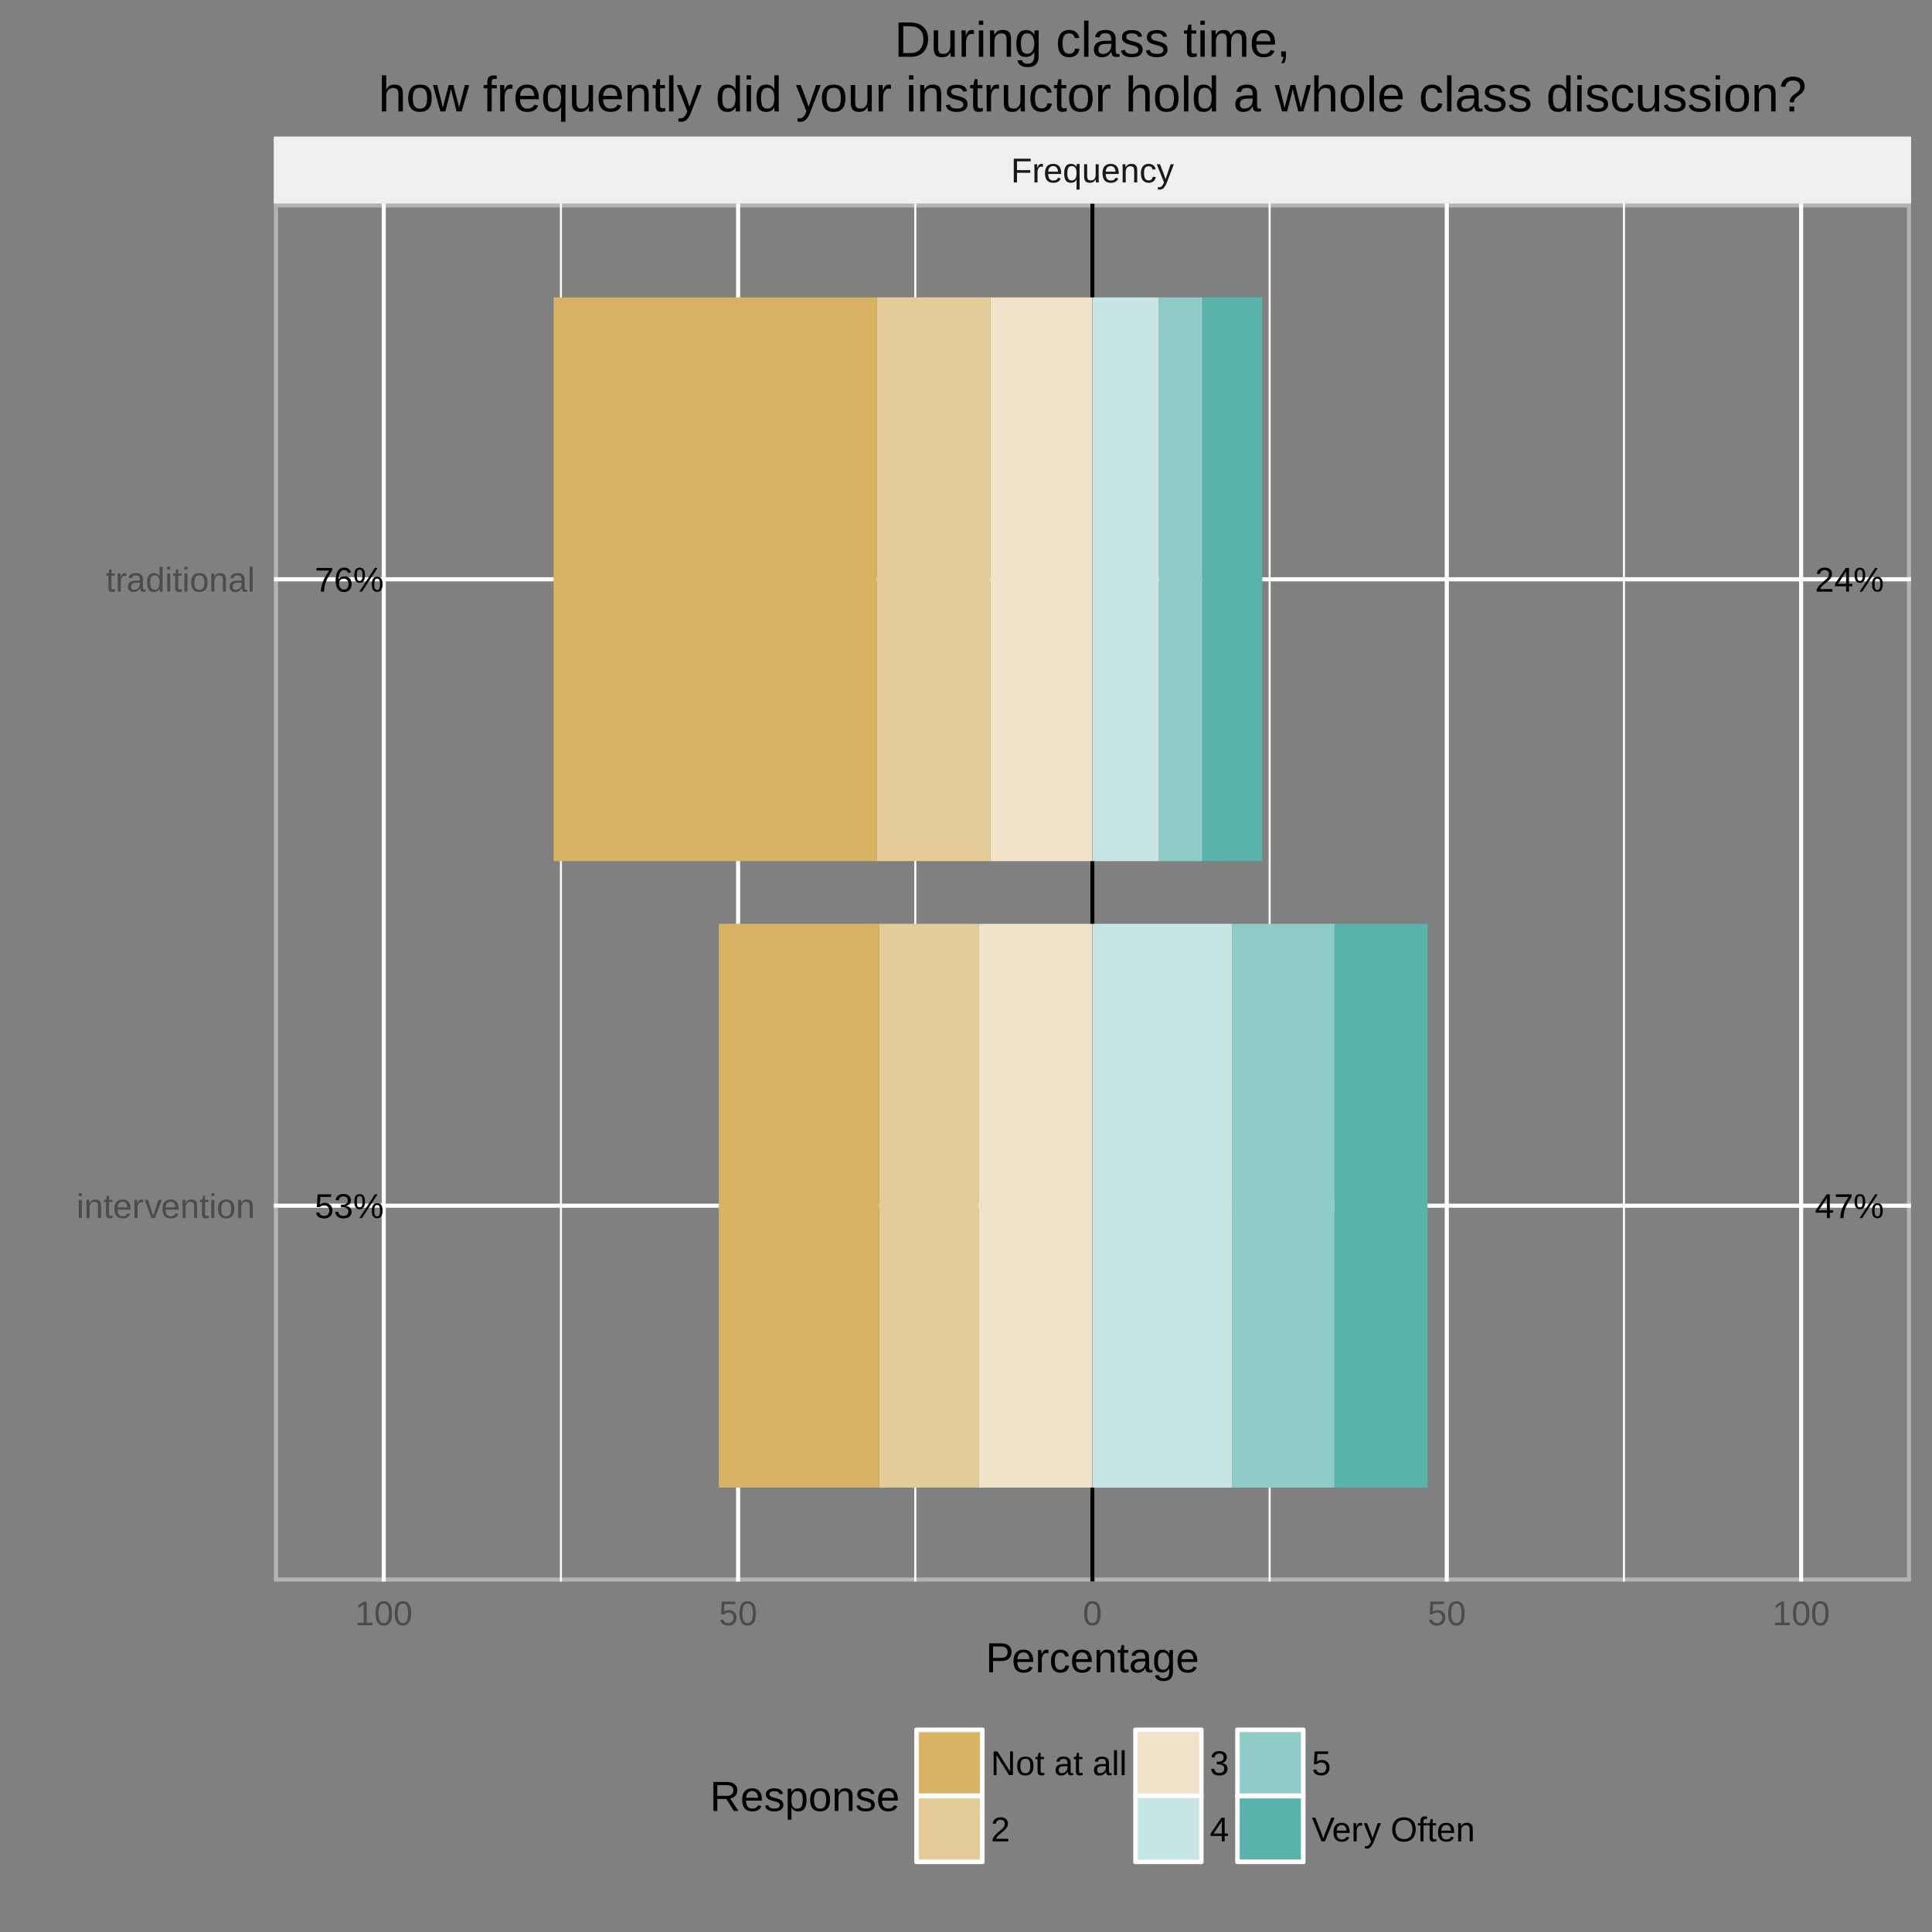 <?xml version="1.0" encoding="UTF-8" standalone="no"?>
<svg
   xmlns:dc="http://purl.org/dc/elements/1.1/"
   xmlns:cc="http://creativecommons.org/ns#"
   xmlns:rdf="http://www.w3.org/1999/02/22-rdf-syntax-ns#"
   xmlns:svg="http://www.w3.org/2000/svg"
   xmlns="http://www.w3.org/2000/svg"
   xmlns:xlink="http://www.w3.org/1999/xlink"
   xmlns:sodipodi="http://sodipodi.sourceforge.net/DTD/sodipodi-0.dtd"
   xmlns:inkscape="http://www.inkscape.org/namespaces/inkscape"
   width="504pt"
   height="504pt"
   viewBox="0 0 504 504"
   version="1.1"
   id="svg2"
   inkscape:version="0.91 r13725"
   sodipodi:docname="whole-discussion-frequency-summary.svg">
  <rect x="0" y="0" width="504" height="504" fill="#808080" stroke="none"/>
  <sodipodi:namedview
     pagecolor="#ffffff"
     bordercolor="#666666"
     borderopacity="1"
     objecttolerance="10"
     gridtolerance="10"
     guidetolerance="10"
     inkscape:pageopacity="0"
     inkscape:pageshadow="2"
     inkscape:window-width="1918"
     inkscape:window-height="650"
     id="namedview800"
     showgrid="false"
     inkscape:zoom="0.52976889"
     inkscape:cx="-220.23305"
     inkscape:cy="315"
     inkscape:window-x="0"
     inkscape:window-y="25"
     inkscape:window-maximized="0"
     inkscape:current-layer="svg2" />
  <defs
     id="defs4">
    <g
       id="g6">
      <symbol
         overflow="visible"
         id="glyph0-0">
        <path
           style="stroke:none;"
           d="M 0.906 -6.188 L 5.844 -6.188 L 5.844 0 L 0.906 0 Z M 1.234 -5.859 L 1.234 -0.328 L 5.516 -0.328 L 5.516 -5.859 Z M 1.234 -5.859 "
           id="path9" />
      </symbol>
      <symbol
         overflow="visible"
         id="glyph0-1">
        <path
           style="stroke:none;"
           d="M 4.625 -2.016 C 4.625 -1.359 4.43 -0.844 4.047 -0.469 C 3.66 -0.094 3.125 0.094 2.438 0.094 C 1.852 0.094 1.383 -0.031 1.031 -0.281 C 0.676 -0.539 0.453 -0.91 0.359 -1.391 L 1.156 -1.484 C 1.32 -0.867 1.754 -0.562 2.453 -0.562 C 2.867 -0.562 3.195 -0.688 3.438 -0.938 C 3.688 -1.195 3.812 -1.551 3.812 -2 C 3.812 -2.383 3.688 -2.695 3.438 -2.938 C 3.195 -3.188 2.875 -3.312 2.469 -3.312 C 2.25 -3.312 2.047 -3.273 1.859 -3.203 C 1.68 -3.141 1.5 -3.023 1.312 -2.859 L 0.547 -2.859 L 0.75 -6.188 L 4.266 -6.188 L 4.266 -5.516 L 1.469 -5.516 L 1.344 -3.562 C 1.688 -3.82 2.113 -3.953 2.625 -3.953 C 3.238 -3.953 3.723 -3.77 4.078 -3.406 C 4.441 -3.051 4.625 -2.586 4.625 -2.016 Z M 4.625 -2.016 "
           id="path12" />
      </symbol>
      <symbol
         overflow="visible"
         id="glyph0-2">
        <path
           style="stroke:none;"
           d="M 4.609 -1.703 C 4.609 -1.141 4.426 -0.695 4.062 -0.375 C 3.695 -0.062 3.18 0.094 2.516 0.094 C 1.879 0.094 1.375 -0.047 1 -0.328 C 0.633 -0.617 0.414 -1.039 0.344 -1.594 L 1.156 -1.672 C 1.258 -0.93 1.711 -0.562 2.516 -0.562 C 2.91 -0.562 3.219 -0.66 3.438 -0.859 C 3.664 -1.055 3.781 -1.348 3.781 -1.734 C 3.781 -2.066 3.648 -2.328 3.391 -2.516 C 3.141 -2.711 2.77 -2.812 2.281 -2.812 L 1.828 -2.812 L 1.828 -3.5 L 2.266 -3.5 C 2.691 -3.5 3.023 -3.594 3.266 -3.781 C 3.504 -3.969 3.625 -4.227 3.625 -4.562 C 3.625 -4.895 3.523 -5.156 3.328 -5.344 C 3.141 -5.539 2.852 -5.641 2.469 -5.641 C 2.113 -5.641 1.828 -5.547 1.609 -5.359 C 1.398 -5.18 1.281 -4.93 1.25 -4.609 L 0.453 -4.672 C 0.504 -5.18 0.711 -5.578 1.078 -5.859 C 1.441 -6.141 1.906 -6.281 2.469 -6.281 C 3.094 -6.281 3.578 -6.133 3.922 -5.844 C 4.266 -5.562 4.438 -5.16 4.438 -4.641 C 4.438 -4.242 4.328 -3.922 4.109 -3.672 C 3.891 -3.43 3.566 -3.266 3.141 -3.172 L 3.141 -3.156 C 3.609 -3.102 3.969 -2.945 4.219 -2.688 C 4.477 -2.426 4.609 -2.098 4.609 -1.703 Z M 4.609 -1.703 "
           id="path15" />
      </symbol>
      <symbol
         overflow="visible"
         id="glyph0-3">
        <path
           style="stroke:none;"
           d="M 7.688 -1.906 C 7.688 -1.281 7.566 -0.797 7.328 -0.453 C 7.086 -0.117 6.738 0.047 6.281 0.047 C 5.82 0.047 5.473 -0.113 5.234 -0.438 C 5.004 -0.77 4.891 -1.258 4.891 -1.906 C 4.891 -2.57 5 -3.066 5.219 -3.391 C 5.445 -3.723 5.805 -3.891 6.297 -3.891 C 6.773 -3.891 7.125 -3.723 7.344 -3.391 C 7.57 -3.055 7.688 -2.562 7.688 -1.906 Z M 2.312 0 L 1.641 0 L 5.688 -6.188 L 6.375 -6.188 Z M 1.734 -6.25 C 2.203 -6.25 2.547 -6.082 2.766 -5.75 C 2.992 -5.426 3.109 -4.938 3.109 -4.281 C 3.109 -3.645 2.988 -3.156 2.75 -2.812 C 2.52 -2.469 2.176 -2.297 1.719 -2.297 C 1.25 -2.297 0.898 -2.469 0.672 -2.812 C 0.441 -3.156 0.328 -3.645 0.328 -4.281 C 0.328 -4.938 0.438 -5.426 0.656 -5.75 C 0.883 -6.082 1.242 -6.25 1.734 -6.25 Z M 7.031 -1.906 C 7.031 -2.426 6.973 -2.805 6.859 -3.047 C 6.742 -3.285 6.555 -3.406 6.297 -3.406 C 6.023 -3.406 5.828 -3.285 5.703 -3.047 C 5.586 -2.816 5.531 -2.438 5.531 -1.906 C 5.531 -1.406 5.586 -1.035 5.703 -0.797 C 5.828 -0.555 6.02 -0.438 6.281 -0.438 C 6.539 -0.438 6.727 -0.555 6.844 -0.797 C 6.969 -1.047 7.031 -1.414 7.031 -1.906 Z M 2.469 -4.281 C 2.469 -4.801 2.41 -5.176 2.297 -5.406 C 2.18 -5.645 1.992 -5.766 1.734 -5.766 C 1.453 -5.766 1.254 -5.648 1.141 -5.422 C 1.023 -5.191 0.969 -4.812 0.969 -4.281 C 0.969 -3.781 1.023 -3.406 1.141 -3.156 C 1.254 -2.914 1.445 -2.797 1.719 -2.797 C 1.977 -2.797 2.164 -2.914 2.281 -3.156 C 2.406 -3.406 2.469 -3.781 2.469 -4.281 Z M 2.469 -4.281 "
           id="path18" />
      </symbol>
      <symbol
         overflow="visible"
         id="glyph0-4">
        <path
           style="stroke:none;"
           d="M 4.547 -5.547 C 3.922 -4.578 3.477 -3.816 3.219 -3.266 C 2.957 -2.723 2.758 -2.188 2.625 -1.656 C 2.5 -1.125 2.438 -0.57 2.438 0 L 1.609 0 C 1.609 -0.789 1.773 -1.625 2.109 -2.5 C 2.441 -3.375 3 -4.379 3.781 -5.516 L 0.469 -5.516 L 0.469 -6.188 L 4.547 -6.188 Z M 4.547 -5.547 "
           id="path21" />
      </symbol>
      <symbol
         overflow="visible"
         id="glyph0-5">
        <path
           style="stroke:none;"
           d="M 4.609 -2.031 C 4.609 -1.375 4.43 -0.852 4.078 -0.469 C 3.723 -0.094 3.234 0.094 2.609 0.094 C 1.91 0.094 1.375 -0.164 1 -0.688 C 0.633 -1.207 0.453 -1.961 0.453 -2.953 C 0.453 -4.023 0.645 -4.848 1.031 -5.422 C 1.414 -5.992 1.961 -6.281 2.672 -6.281 C 3.609 -6.281 4.195 -5.859 4.438 -5.016 L 3.688 -4.891 C 3.531 -5.391 3.188 -5.641 2.656 -5.641 C 2.207 -5.641 1.859 -5.426 1.609 -5 C 1.367 -4.582 1.25 -3.977 1.25 -3.188 C 1.383 -3.457 1.582 -3.66 1.844 -3.797 C 2.102 -3.93 2.406 -4 2.75 -4 C 3.32 -4 3.773 -3.82 4.109 -3.469 C 4.441 -3.113 4.609 -2.633 4.609 -2.031 Z M 3.812 -1.984 C 3.812 -2.43 3.695 -2.773 3.469 -3.016 C 3.25 -3.266 2.945 -3.391 2.562 -3.391 C 2.188 -3.391 1.883 -3.281 1.656 -3.062 C 1.438 -2.852 1.328 -2.562 1.328 -2.188 C 1.328 -1.707 1.441 -1.312 1.672 -1 C 1.91 -0.695 2.211 -0.547 2.578 -0.547 C 2.961 -0.547 3.266 -0.672 3.484 -0.922 C 3.703 -1.18 3.812 -1.535 3.812 -1.984 Z M 3.812 -1.984 "
           id="path24" />
      </symbol>
      <symbol
         overflow="visible"
         id="glyph0-6">
        <path
           style="stroke:none;"
           d="M 3.875 -1.406 L 3.875 0 L 3.125 0 L 3.125 -1.406 L 0.203 -1.406 L 0.203 -2.016 L 3.047 -6.188 L 3.875 -6.188 L 3.875 -2.031 L 4.734 -2.031 L 4.734 -1.406 Z M 3.125 -5.297 C 3.113 -5.285 3.07 -5.207 3 -5.062 C 2.926 -4.926 2.867 -4.832 2.828 -4.781 L 1.25 -2.438 L 1 -2.109 L 0.938 -2.031 L 3.125 -2.031 Z M 3.125 -5.297 "
           id="path27" />
      </symbol>
      <symbol
         overflow="visible"
         id="glyph0-7">
        <path
           style="stroke:none;"
           d="M 0.453 0 L 0.453 -0.562 C 0.598 -0.906 0.781 -1.207 1 -1.469 C 1.219 -1.727 1.441 -1.961 1.672 -2.172 C 1.91 -2.391 2.145 -2.586 2.375 -2.766 C 2.613 -2.953 2.828 -3.133 3.016 -3.312 C 3.203 -3.5 3.352 -3.691 3.469 -3.891 C 3.582 -4.086 3.641 -4.312 3.641 -4.562 C 3.641 -4.906 3.539 -5.172 3.344 -5.359 C 3.145 -5.547 2.867 -5.641 2.516 -5.641 C 2.18 -5.641 1.906 -5.547 1.688 -5.359 C 1.469 -5.172 1.336 -4.914 1.297 -4.594 L 0.484 -4.656 C 0.547 -5.156 0.754 -5.551 1.109 -5.844 C 1.473 -6.133 1.941 -6.281 2.516 -6.281 C 3.141 -6.281 3.617 -6.133 3.953 -5.844 C 4.285 -5.551 4.453 -5.133 4.453 -4.594 C 4.453 -4.352 4.395 -4.113 4.281 -3.875 C 4.176 -3.633 4.016 -3.395 3.797 -3.156 C 3.578 -2.914 3.164 -2.551 2.562 -2.062 C 2.219 -1.781 1.945 -1.531 1.75 -1.312 C 1.551 -1.094 1.41 -0.879 1.328 -0.672 L 4.547 -0.672 L 4.547 0 Z M 0.453 0 "
           id="path30" />
      </symbol>
      <symbol
         overflow="visible"
         id="glyph0-8">
        <path
           style="stroke:none;"
           d="M 1.578 -5.5 L 1.578 -3.203 L 5.031 -3.203 L 5.031 -2.516 L 1.578 -2.516 L 1.578 0 L 0.734 0 L 0.734 -6.188 L 5.141 -6.188 L 5.141 -5.5 Z M 1.578 -5.5 "
           id="path33" />
      </symbol>
      <symbol
         overflow="visible"
         id="glyph0-9">
        <path
           style="stroke:none;"
           d="M 0.625 0 L 0.625 -3.641 C 0.625 -3.984 0.613 -4.352 0.594 -4.75 L 1.344 -4.75 C 1.363 -4.219 1.375 -3.895 1.375 -3.781 L 1.391 -3.781 C 1.523 -4.188 1.672 -4.461 1.828 -4.609 C 1.992 -4.766 2.227 -4.844 2.531 -4.844 C 2.633 -4.844 2.738 -4.828 2.844 -4.797 L 2.844 -4.078 C 2.738 -4.109 2.598 -4.125 2.422 -4.125 C 2.098 -4.125 1.848 -3.977 1.672 -3.688 C 1.504 -3.406 1.422 -3.004 1.422 -2.484 L 1.422 0 Z M 0.625 0 "
           id="path36" />
      </symbol>
      <symbol
         overflow="visible"
         id="glyph0-10">
        <path
           style="stroke:none;"
           d="M 1.219 -2.203 C 1.219 -1.66 1.328 -1.238 1.547 -0.938 C 1.773 -0.645 2.109 -0.5 2.547 -0.5 C 2.879 -0.5 3.148 -0.566 3.359 -0.703 C 3.566 -0.848 3.707 -1.023 3.781 -1.234 L 4.484 -1.031 C 4.191 -0.281 3.547 0.094 2.547 0.094 C 1.836 0.094 1.297 -0.113 0.922 -0.531 C 0.555 -0.957 0.375 -1.582 0.375 -2.406 C 0.375 -3.195 0.555 -3.801 0.922 -4.219 C 1.297 -4.633 1.828 -4.844 2.516 -4.844 C 3.91 -4.844 4.609 -4 4.609 -2.312 L 4.609 -2.203 Z M 3.781 -2.812 C 3.738 -3.312 3.613 -3.676 3.406 -3.906 C 3.195 -4.145 2.895 -4.266 2.5 -4.266 C 2.113 -4.266 1.805 -4.133 1.578 -3.875 C 1.359 -3.613 1.238 -3.258 1.219 -2.812 Z M 3.781 -2.812 "
           id="path39" />
      </symbol>
      <symbol
         overflow="visible"
         id="glyph0-11">
        <path
           style="stroke:none;"
           d="M 2.125 0.094 C 1.52 0.094 1.078 -0.109 0.797 -0.516 C 0.516 -0.93 0.375 -1.547 0.375 -2.359 C 0.375 -4.016 0.957 -4.844 2.125 -4.844 C 2.488 -4.844 2.785 -4.773 3.016 -4.641 C 3.254 -4.516 3.453 -4.305 3.609 -4.016 C 3.609 -4.109 3.613 -4.258 3.625 -4.469 C 3.645 -4.688 3.66 -4.801 3.672 -4.812 L 4.438 -4.812 C 4.414 -4.645 4.406 -4.211 4.406 -3.516 L 4.406 1.875 L 3.609 1.875 L 3.609 -0.062 L 3.625 -0.781 L 3.609 -0.781 C 3.453 -0.469 3.258 -0.242 3.031 -0.109 C 2.801 0.023 2.5 0.094 2.125 0.094 Z M 3.609 -2.438 C 3.609 -3.051 3.504 -3.508 3.297 -3.812 C 3.098 -4.113 2.781 -4.266 2.344 -4.266 C 1.938 -4.266 1.645 -4.113 1.469 -3.812 C 1.289 -3.508 1.203 -3.031 1.203 -2.375 C 1.203 -1.719 1.289 -1.242 1.469 -0.953 C 1.645 -0.66 1.93 -0.516 2.328 -0.516 C 2.773 -0.516 3.098 -0.676 3.297 -1 C 3.504 -1.32 3.609 -1.801 3.609 -2.438 Z M 3.609 -2.438 "
           id="path42" />
      </symbol>
      <symbol
         overflow="visible"
         id="glyph0-12">
        <path
           style="stroke:none;"
           d="M 1.375 -4.75 L 1.375 -1.734 C 1.375 -1.422 1.406 -1.176 1.469 -1 C 1.531 -0.832 1.629 -0.707 1.766 -0.625 C 1.898 -0.551 2.098 -0.516 2.359 -0.516 C 2.742 -0.516 3.047 -0.645 3.266 -0.906 C 3.484 -1.176 3.594 -1.539 3.594 -2 L 3.594 -4.75 L 4.375 -4.75 L 4.375 -1.016 C 4.375 -0.461 4.383 -0.125 4.406 0 L 3.656 0 C 3.656 -0.008 3.648 -0.047 3.641 -0.109 C 3.641 -0.18 3.641 -0.258 3.641 -0.344 C 3.641 -0.426 3.633 -0.582 3.625 -0.812 L 3.609 -0.812 C 3.43 -0.488 3.223 -0.254 2.984 -0.109 C 2.742 0.023 2.445 0.094 2.094 0.094 C 1.57 0.094 1.188 -0.035 0.938 -0.297 C 0.695 -0.555 0.578 -0.988 0.578 -1.594 L 0.578 -4.75 Z M 1.375 -4.75 "
           id="path45" />
      </symbol>
      <symbol
         overflow="visible"
         id="glyph0-13">
        <path
           style="stroke:none;"
           d="M 3.625 0 L 3.625 -3.016 C 3.625 -3.328 3.594 -3.566 3.531 -3.734 C 3.469 -3.91 3.367 -4.035 3.234 -4.109 C 3.098 -4.191 2.898 -4.234 2.641 -4.234 C 2.266 -4.234 1.969 -4.102 1.75 -3.844 C 1.531 -3.582 1.422 -3.219 1.422 -2.75 L 1.422 0 L 0.625 0 L 0.625 -3.734 C 0.625 -4.297 0.613 -4.633 0.594 -4.75 L 1.344 -4.75 C 1.344 -4.738 1.344 -4.703 1.344 -4.641 C 1.352 -4.578 1.359 -4.504 1.359 -4.422 C 1.367 -4.336 1.375 -4.176 1.375 -3.938 L 1.391 -3.938 C 1.578 -4.27 1.785 -4.504 2.016 -4.641 C 2.254 -4.773 2.551 -4.844 2.906 -4.844 C 3.438 -4.844 3.82 -4.711 4.062 -4.453 C 4.301 -4.191 4.422 -3.766 4.422 -3.172 L 4.422 0 Z M 3.625 0 "
           id="path48" />
      </symbol>
      <symbol
         overflow="visible"
         id="glyph0-14">
        <path
           style="stroke:none;"
           d="M 1.203 -2.406 C 1.203 -1.77 1.301 -1.297 1.5 -0.984 C 1.707 -0.68 2.008 -0.531 2.406 -0.531 C 2.688 -0.531 2.922 -0.609 3.109 -0.766 C 3.297 -0.922 3.414 -1.156 3.469 -1.469 L 4.266 -1.422 C 4.203 -0.961 4.004 -0.594 3.672 -0.312 C 3.348 -0.039 2.938 0.094 2.438 0.094 C 1.77 0.094 1.258 -0.113 0.906 -0.531 C 0.551 -0.957 0.375 -1.57 0.375 -2.375 C 0.375 -3.176 0.551 -3.785 0.906 -4.203 C 1.258 -4.629 1.766 -4.844 2.422 -4.844 C 2.91 -4.844 3.312 -4.719 3.625 -4.469 C 3.945 -4.219 4.148 -3.867 4.234 -3.422 L 3.422 -3.359 C 3.379 -3.617 3.273 -3.828 3.109 -3.984 C 2.941 -4.141 2.707 -4.219 2.406 -4.219 C 1.977 -4.219 1.672 -4.078 1.484 -3.797 C 1.297 -3.523 1.203 -3.062 1.203 -2.406 Z M 1.203 -2.406 "
           id="path51" />
      </symbol>
      <symbol
         overflow="visible"
         id="glyph0-15">
        <path
           style="stroke:none;"
           d="M 0.844 1.875 C 0.625 1.875 0.441 1.852 0.297 1.812 L 0.297 1.219 C 0.41 1.238 0.531 1.25 0.656 1.25 C 1.156 1.25 1.547 0.891 1.828 0.172 L 1.906 -0.016 L 0.016 -4.75 L 0.859 -4.75 L 1.875 -2.125 C 1.883 -2.082 1.898 -2.031 1.922 -1.969 C 1.941 -1.914 2.004 -1.727 2.109 -1.406 C 2.223 -1.082 2.285 -0.898 2.297 -0.859 L 2.609 -1.734 L 3.641 -4.75 L 4.484 -4.75 L 2.656 0 C 2.457 0.508 2.27 0.883 2.094 1.125 C 1.926 1.375 1.738 1.562 1.531 1.688 C 1.332 1.812 1.102 1.875 0.844 1.875 Z M 0.844 1.875 "
           id="path54" />
      </symbol>
      <symbol
         overflow="visible"
         id="glyph0-16">
        <path
           style="stroke:none;"
           d="M 0.609 -5.766 L 0.609 -6.516 L 1.391 -6.516 L 1.391 -5.766 Z M 0.609 0 L 0.609 -4.75 L 1.391 -4.75 L 1.391 0 Z M 0.609 0 "
           id="path57" />
      </symbol>
      <symbol
         overflow="visible"
         id="glyph0-17">
        <path
           style="stroke:none;"
           d="M 2.438 -0.031 C 2.176 0.039 1.91 0.078 1.641 0.078 C 1.004 0.078 0.688 -0.281 0.688 -1 L 0.688 -4.172 L 0.141 -4.172 L 0.141 -4.75 L 0.719 -4.75 L 0.953 -5.812 L 1.484 -5.812 L 1.484 -4.75 L 2.359 -4.75 L 2.359 -4.172 L 1.484 -4.172 L 1.484 -1.172 C 1.484 -0.941 1.52 -0.781 1.594 -0.688 C 1.664 -0.602 1.797 -0.562 1.984 -0.562 C 2.086 -0.562 2.238 -0.582 2.438 -0.625 Z M 2.438 -0.031 "
           id="path60" />
      </symbol>
      <symbol
         overflow="visible"
         id="glyph0-18">
        <path
           style="stroke:none;"
           d="M 2.688 0 L 1.766 0 L 0.031 -4.75 L 0.875 -4.75 L 1.922 -1.656 C 1.961 -1.539 2.062 -1.195 2.219 -0.625 L 2.375 -1.141 L 2.547 -1.656 L 3.625 -4.75 L 4.469 -4.75 Z M 2.688 0 "
           id="path63" />
      </symbol>
      <symbol
         overflow="visible"
         id="glyph0-19">
        <path
           style="stroke:none;"
           d="M 4.625 -2.375 C 4.625 -1.551 4.441 -0.93 4.078 -0.516 C 3.711 -0.109 3.18 0.094 2.484 0.094 C 1.785 0.094 1.258 -0.117 0.906 -0.547 C 0.551 -0.973 0.375 -1.582 0.375 -2.375 C 0.375 -4.02 1.086 -4.844 2.516 -4.844 C 3.234 -4.844 3.766 -4.641 4.109 -4.234 C 4.453 -3.836 4.625 -3.219 4.625 -2.375 Z M 3.797 -2.375 C 3.797 -3.031 3.695 -3.508 3.5 -3.812 C 3.312 -4.113 2.984 -4.266 2.516 -4.266 C 2.055 -4.266 1.723 -4.109 1.516 -3.797 C 1.305 -3.492 1.203 -3.02 1.203 -2.375 C 1.203 -1.75 1.301 -1.281 1.5 -0.969 C 1.707 -0.656 2.031 -0.5 2.469 -0.5 C 2.945 -0.5 3.285 -0.648 3.484 -0.953 C 3.691 -1.254 3.797 -1.727 3.797 -2.375 Z M 3.797 -2.375 "
           id="path66" />
      </symbol>
      <symbol
         overflow="visible"
         id="glyph0-20">
        <path
           style="stroke:none;"
           d="M 1.812 0.094 C 1.344 0.094 0.984 -0.031 0.734 -0.281 C 0.492 -0.539 0.375 -0.891 0.375 -1.328 C 0.375 -1.816 0.535 -2.191 0.859 -2.453 C 1.191 -2.723 1.719 -2.867 2.438 -2.891 L 3.5 -2.906 L 3.5 -3.156 C 3.5 -3.539 3.414 -3.816 3.25 -3.984 C 3.094 -4.148 2.836 -4.234 2.484 -4.234 C 2.129 -4.234 1.867 -4.172 1.703 -4.047 C 1.547 -3.93 1.453 -3.742 1.422 -3.484 L 0.594 -3.562 C 0.727 -4.414 1.363 -4.844 2.5 -4.844 C 3.094 -4.844 3.539 -4.703 3.844 -4.422 C 4.145 -4.148 4.297 -3.758 4.297 -3.25 L 4.297 -1.203 C 4.297 -0.961 4.328 -0.781 4.391 -0.656 C 4.453 -0.539 4.57 -0.484 4.75 -0.484 C 4.82 -0.484 4.906 -0.492 5 -0.516 L 5 -0.031 C 4.801 0.02 4.598 0.047 4.391 0.047 C 4.098 0.047 3.883 -0.031 3.75 -0.188 C 3.625 -0.344 3.551 -0.582 3.531 -0.906 L 3.5 -0.906 C 3.301 -0.539 3.066 -0.281 2.797 -0.125 C 2.523 0.02 2.195 0.094 1.812 0.094 Z M 2 -0.5 C 2.289 -0.5 2.547 -0.566 2.766 -0.703 C 2.992 -0.836 3.172 -1.02 3.297 -1.25 C 3.43 -1.477 3.5 -1.711 3.5 -1.953 L 3.5 -2.344 L 2.641 -2.328 C 2.266 -2.328 1.977 -2.289 1.781 -2.219 C 1.594 -2.145 1.445 -2.035 1.344 -1.891 C 1.25 -1.742 1.203 -1.551 1.203 -1.312 C 1.203 -1.051 1.27 -0.848 1.406 -0.703 C 1.539 -0.566 1.738 -0.5 2 -0.5 Z M 2 -0.5 "
           id="path69" />
      </symbol>
      <symbol
         overflow="visible"
         id="glyph0-21">
        <path
           style="stroke:none;"
           d="M 3.609 -0.766 C 3.461 -0.461 3.266 -0.242 3.016 -0.109 C 2.773 0.023 2.477 0.094 2.125 0.094 C 1.52 0.094 1.078 -0.109 0.797 -0.516 C 0.516 -0.922 0.375 -1.535 0.375 -2.359 C 0.375 -4.016 0.957 -4.844 2.125 -4.844 C 2.488 -4.844 2.789 -4.773 3.031 -4.641 C 3.27 -4.516 3.461 -4.305 3.609 -4.016 L 3.609 -6.516 L 4.406 -6.516 L 4.406 -0.984 C 4.406 -0.484 4.41 -0.156 4.422 0 L 3.672 0 C 3.66 -0.051 3.648 -0.16 3.641 -0.328 C 3.629 -0.492 3.625 -0.641 3.625 -0.766 Z M 1.203 -2.375 C 1.203 -1.719 1.289 -1.242 1.469 -0.953 C 1.645 -0.66 1.93 -0.516 2.328 -0.516 C 2.773 -0.516 3.098 -0.672 3.297 -0.984 C 3.504 -1.297 3.609 -1.781 3.609 -2.438 C 3.609 -3.062 3.504 -3.52 3.297 -3.812 C 3.098 -4.113 2.781 -4.266 2.344 -4.266 C 1.938 -4.266 1.645 -4.113 1.469 -3.812 C 1.289 -3.52 1.203 -3.039 1.203 -2.375 Z M 1.203 -2.375 "
           id="path72" />
      </symbol>
      <symbol
         overflow="visible"
         id="glyph0-22">
        <path
           style="stroke:none;"
           d="M 0.609 0 L 0.609 -6.516 L 1.391 -6.516 L 1.391 0 Z M 0.609 0 "
           id="path75" />
      </symbol>
      <symbol
         overflow="visible"
         id="glyph0-23">
        <path
           style="stroke:none;"
           d="M 0.688 0 L 0.688 -0.672 L 2.266 -0.672 L 2.266 -5.438 L 0.859 -4.438 L 0.859 -5.188 L 2.328 -6.188 L 3.062 -6.188 L 3.062 -0.672 L 4.562 -0.672 L 4.562 0 Z M 0.688 0 "
           id="path78" />
      </symbol>
      <symbol
         overflow="visible"
         id="glyph0-24">
        <path
           style="stroke:none;"
           d="M 4.656 -3.094 C 4.656 -2.062 4.473 -1.27 4.109 -0.719 C 3.742 -0.176 3.203 0.094 2.484 0.094 C 1.773 0.094 1.242 -0.176 0.891 -0.719 C 0.535 -1.258 0.359 -2.051 0.359 -3.094 C 0.359 -4.156 0.531 -4.953 0.875 -5.484 C 1.219 -6.016 1.766 -6.281 2.516 -6.281 C 3.242 -6.281 3.781 -6.008 4.125 -5.469 C 4.477 -4.938 4.656 -4.145 4.656 -3.094 Z M 3.844 -3.094 C 3.844 -3.988 3.738 -4.633 3.531 -5.031 C 3.332 -5.438 2.992 -5.641 2.516 -5.641 C 2.023 -5.641 1.676 -5.441 1.469 -5.047 C 1.258 -4.648 1.156 -4 1.156 -3.094 C 1.156 -2.219 1.258 -1.578 1.469 -1.172 C 1.688 -0.766 2.031 -0.562 2.5 -0.562 C 2.969 -0.562 3.305 -0.77 3.516 -1.188 C 3.734 -1.602 3.844 -2.238 3.844 -3.094 Z M 3.844 -3.094 "
           id="path81" />
      </symbol>
      <symbol
         overflow="visible"
         id="glyph0-25">
        <path
           style="stroke:none;"
           d="M 4.75 0 L 1.438 -5.281 L 1.469 -4.844 L 1.484 -4.109 L 1.484 0 L 0.734 0 L 0.734 -6.188 L 1.719 -6.188 L 5.062 -0.891 C 5.031 -1.461 5.016 -1.875 5.016 -2.125 L 5.016 -6.188 L 5.766 -6.188 L 5.766 0 Z M 4.75 0 "
           id="path84" />
      </symbol>
      <symbol
         overflow="visible"
         id="glyph0-26">
        <path
           style="stroke:none;"
           d=""
           id="path87" />
      </symbol>
      <symbol
         overflow="visible"
         id="glyph0-27">
        <path
           style="stroke:none;"
           d="M 3.438 0 L 2.562 0 L 0.047 -6.188 L 0.922 -6.188 L 2.641 -1.828 L 3 -0.734 L 3.375 -1.828 L 5.078 -6.188 L 5.969 -6.188 Z M 3.438 0 "
           id="path90" />
      </symbol>
      <symbol
         overflow="visible"
         id="glyph0-28">
        <path
           style="stroke:none;"
           d="M 6.562 -3.125 C 6.562 -2.477 6.438 -1.91 6.188 -1.422 C 5.945 -0.93 5.594 -0.555 5.125 -0.297 C 4.664 -0.035 4.125 0.094 3.5 0.094 C 2.863 0.094 2.312 -0.035 1.844 -0.297 C 1.383 -0.555 1.031 -0.93 0.781 -1.422 C 0.539 -1.91 0.422 -2.477 0.422 -3.125 C 0.422 -4.113 0.691 -4.883 1.234 -5.438 C 1.773 -6 2.531 -6.281 3.5 -6.281 C 4.133 -6.281 4.68 -6.156 5.141 -5.906 C 5.609 -5.656 5.961 -5.289 6.203 -4.812 C 6.441 -4.332 6.562 -3.77 6.562 -3.125 Z M 5.719 -3.125 C 5.719 -3.895 5.523 -4.5 5.141 -4.938 C 4.754 -5.375 4.207 -5.594 3.5 -5.594 C 2.789 -5.594 2.242 -5.375 1.859 -4.938 C 1.473 -4.508 1.281 -3.906 1.281 -3.125 C 1.281 -2.344 1.473 -1.723 1.859 -1.266 C 2.254 -0.816 2.801 -0.594 3.5 -0.594 C 4.207 -0.594 4.754 -0.812 5.141 -1.25 C 5.523 -1.695 5.719 -2.32 5.719 -3.125 Z M 5.719 -3.125 "
           id="path93" />
      </symbol>
      <symbol
         overflow="visible"
         id="glyph0-29">
        <path
           style="stroke:none;"
           d="M 1.594 -4.172 L 1.594 0 L 0.797 0 L 0.797 -4.172 L 0.125 -4.172 L 0.125 -4.75 L 0.797 -4.75 L 0.797 -5.297 C 0.797 -5.723 0.891 -6.031 1.078 -6.219 C 1.266 -6.414 1.555 -6.516 1.953 -6.516 C 2.172 -6.516 2.359 -6.492 2.516 -6.453 L 2.516 -5.859 C 2.379 -5.879 2.258 -5.891 2.156 -5.891 C 1.957 -5.891 1.812 -5.836 1.719 -5.734 C 1.633 -5.629 1.594 -5.445 1.594 -5.188 L 1.594 -4.75 L 2.516 -4.75 L 2.516 -4.172 Z M 1.594 -4.172 "
           id="path96" />
      </symbol>
      <symbol
         overflow="visible"
         id="glyph1-0">
        <path
           style="stroke:none;"
           d="M 1.094 -7.562 L 7.141 -7.562 L 7.141 0 L 1.094 0 Z M 1.516 -7.156 L 1.516 -0.406 L 6.734 -0.406 L 6.734 -7.156 Z M 1.516 -7.156 "
           id="path99" />
      </symbol>
      <symbol
         overflow="visible"
         id="glyph1-1">
        <path
           style="stroke:none;"
           d="M 6.75 -5.297 C 6.75 -4.578 6.516 -4.004 6.047 -3.578 C 5.586 -3.16 4.957 -2.953 4.156 -2.953 L 1.922 -2.953 L 1.922 0 L 0.906 0 L 0.906 -7.562 L 4.094 -7.562 C 4.938 -7.562 5.586 -7.363 6.047 -6.969 C 6.516 -6.57 6.75 -6.016 6.75 -5.297 Z M 5.719 -5.281 C 5.719 -6.258 5.133 -6.75 3.969 -6.75 L 1.922 -6.75 L 1.922 -3.766 L 4 -3.766 C 5.145 -3.766 5.719 -4.27 5.719 -5.281 Z M 5.719 -5.281 "
           id="path102" />
      </symbol>
      <symbol
         overflow="visible"
         id="glyph1-2">
        <path
           style="stroke:none;"
           d="M 1.484 -2.703 C 1.484 -2.035 1.617 -1.52 1.891 -1.156 C 2.172 -0.801 2.578 -0.625 3.109 -0.625 C 3.523 -0.625 3.859 -0.707 4.109 -0.875 C 4.359 -1.039 4.531 -1.254 4.625 -1.516 L 5.469 -1.266 C 5.125 -0.348 4.336 0.109 3.109 0.109 C 2.242 0.109 1.586 -0.145 1.141 -0.656 C 0.691 -1.164 0.469 -1.926 0.469 -2.938 C 0.469 -3.906 0.691 -4.645 1.141 -5.156 C 1.586 -5.664 2.227 -5.922 3.062 -5.922 C 4.77 -5.922 5.625 -4.891 5.625 -2.828 L 5.625 -2.703 Z M 4.625 -3.438 C 4.57 -4.051 4.414 -4.5 4.156 -4.781 C 3.906 -5.062 3.535 -5.203 3.047 -5.203 C 2.578 -5.203 2.207 -5.047 1.938 -4.734 C 1.664 -4.422 1.52 -3.988 1.5 -3.438 Z M 4.625 -3.438 "
           id="path105" />
      </symbol>
      <symbol
         overflow="visible"
         id="glyph1-3">
        <path
           style="stroke:none;"
           d="M 0.766 0 L 0.766 -4.453 C 0.766 -4.867 0.754 -5.32 0.734 -5.812 L 1.641 -5.812 C 1.672 -5.156 1.688 -4.758 1.688 -4.625 L 1.703 -4.625 C 1.859 -5.125 2.035 -5.461 2.234 -5.641 C 2.441 -5.828 2.727 -5.922 3.094 -5.922 C 3.219 -5.922 3.348 -5.898 3.484 -5.859 L 3.484 -4.984 C 3.348 -5.016 3.176 -5.031 2.969 -5.031 C 2.562 -5.031 2.254 -4.859 2.047 -4.516 C 1.836 -4.172 1.734 -3.676 1.734 -3.031 L 1.734 0 Z M 0.766 0 "
           id="path108" />
      </symbol>
      <symbol
         overflow="visible"
         id="glyph1-4">
        <path
           style="stroke:none;"
           d="M 1.484 -2.938 C 1.484 -2.156 1.602 -1.578 1.844 -1.203 C 2.082 -0.836 2.445 -0.656 2.938 -0.656 C 3.281 -0.656 3.566 -0.75 3.797 -0.938 C 4.035 -1.125 4.18 -1.41 4.234 -1.797 L 5.203 -1.734 C 5.129 -1.172 4.891 -0.723 4.484 -0.391 C 4.086 -0.055 3.582 0.109 2.969 0.109 C 2.156 0.109 1.535 -0.145 1.109 -0.656 C 0.68 -1.176 0.469 -1.926 0.469 -2.906 C 0.469 -3.883 0.68 -4.629 1.109 -5.141 C 1.535 -5.66 2.148 -5.922 2.953 -5.922 C 3.547 -5.922 4.039 -5.766 4.438 -5.453 C 4.832 -5.148 5.078 -4.727 5.172 -4.188 L 4.188 -4.109 C 4.133 -4.43 4.004 -4.688 3.797 -4.875 C 3.598 -5.062 3.312 -5.156 2.938 -5.156 C 2.426 -5.156 2.055 -4.984 1.828 -4.641 C 1.598 -4.305 1.484 -3.738 1.484 -2.938 Z M 1.484 -2.938 "
           id="path111" />
      </symbol>
      <symbol
         overflow="visible"
         id="glyph1-5">
        <path
           style="stroke:none;"
           d="M 4.438 0 L 4.438 -3.688 C 4.438 -4.07 4.395 -4.367 4.312 -4.578 C 4.238 -4.785 4.117 -4.938 3.953 -5.031 C 3.797 -5.125 3.555 -5.172 3.234 -5.172 C 2.766 -5.172 2.395 -5.008 2.125 -4.688 C 1.863 -4.375 1.734 -3.938 1.734 -3.375 L 1.734 0 L 0.766 0 L 0.766 -4.578 C 0.766 -5.254 0.754 -5.664 0.734 -5.812 L 1.641 -5.812 C 1.648 -5.789 1.656 -5.738 1.656 -5.656 C 1.656 -5.582 1.656 -5.492 1.656 -5.391 C 1.664 -5.297 1.676 -5.102 1.688 -4.812 L 1.703 -4.812 C 1.922 -5.219 2.176 -5.504 2.469 -5.672 C 2.758 -5.836 3.125 -5.922 3.562 -5.922 C 4.195 -5.922 4.66 -5.758 4.953 -5.438 C 5.254 -5.125 5.406 -4.602 5.406 -3.875 L 5.406 0 Z M 4.438 0 "
           id="path114" />
      </symbol>
      <symbol
         overflow="visible"
         id="glyph1-6">
        <path
           style="stroke:none;"
           d="M 2.969 -0.047 C 2.656 0.047 2.332 0.094 2 0.094 C 1.227 0.094 0.844 -0.348 0.844 -1.234 L 0.844 -5.109 L 0.172 -5.109 L 0.172 -5.812 L 0.875 -5.812 L 1.156 -7.109 L 1.812 -7.109 L 1.812 -5.812 L 2.875 -5.812 L 2.875 -5.109 L 1.812 -5.109 L 1.812 -1.438 C 1.812 -1.156 1.852 -0.957 1.938 -0.844 C 2.031 -0.738 2.191 -0.688 2.422 -0.688 C 2.547 -0.688 2.727 -0.707 2.969 -0.75 Z M 2.969 -0.047 "
           id="path117" />
      </symbol>
      <symbol
         overflow="visible"
         id="glyph1-7">
        <path
           style="stroke:none;"
           d="M 2.219 0.109 C 1.633 0.109 1.195 -0.039 0.906 -0.344 C 0.613 -0.656 0.469 -1.082 0.469 -1.625 C 0.469 -2.227 0.664 -2.688 1.062 -3 C 1.457 -3.32 2.094 -3.5 2.969 -3.531 L 4.281 -3.547 L 4.281 -3.859 C 4.281 -4.336 4.176 -4.676 3.969 -4.875 C 3.77 -5.082 3.457 -5.188 3.031 -5.188 C 2.602 -5.188 2.289 -5.113 2.094 -4.969 C 1.895 -4.82 1.773 -4.586 1.734 -4.266 L 0.719 -4.344 C 0.883 -5.395 1.664 -5.922 3.062 -5.922 C 3.789 -5.922 4.336 -5.754 4.703 -5.422 C 5.078 -5.086 5.266 -4.602 5.266 -3.969 L 5.266 -1.469 C 5.266 -1.176 5.301 -0.957 5.375 -0.812 C 5.445 -0.664 5.586 -0.594 5.797 -0.594 C 5.891 -0.594 6 -0.609 6.125 -0.641 L 6.125 -0.031 C 5.875 0.02 5.625 0.047 5.375 0.047 C 5.008 0.047 4.742 -0.047 4.578 -0.234 C 4.422 -0.422 4.332 -0.711 4.312 -1.109 L 4.281 -1.109 C 4.031 -0.672 3.738 -0.359 3.406 -0.172 C 3.082 0.016 2.688 0.109 2.219 0.109 Z M 2.438 -0.625 C 2.789 -0.625 3.102 -0.703 3.375 -0.859 C 3.656 -1.016 3.875 -1.234 4.031 -1.516 C 4.195 -1.797 4.281 -2.086 4.281 -2.391 L 4.281 -2.875 L 3.219 -2.844 C 2.77 -2.844 2.426 -2.797 2.188 -2.703 C 1.957 -2.617 1.781 -2.488 1.656 -2.312 C 1.531 -2.133 1.469 -1.898 1.469 -1.609 C 1.469 -1.297 1.551 -1.051 1.719 -0.875 C 1.883 -0.707 2.125 -0.625 2.438 -0.625 Z M 2.438 -0.625 "
           id="path120" />
      </symbol>
      <symbol
         overflow="visible"
         id="glyph1-8">
        <path
           style="stroke:none;"
           d="M 2.938 2.281 C 2.312 2.281 1.805 2.156 1.422 1.906 C 1.047 1.656 0.805 1.301 0.703 0.844 L 1.672 0.703 C 1.734 0.973 1.875 1.18 2.094 1.328 C 2.32 1.473 2.613 1.547 2.969 1.547 C 3.938 1.547 4.422 0.984 4.422 -0.141 L 4.422 -1.078 L 4.406 -1.078 C 4.219 -0.703 3.961 -0.422 3.641 -0.234 C 3.328 -0.047 2.957 0.047 2.531 0.047 C 1.82 0.047 1.301 -0.188 0.969 -0.656 C 0.633 -1.133 0.469 -1.879 0.469 -2.891 C 0.469 -3.922 0.645 -4.68 1 -5.172 C 1.363 -5.66 1.91 -5.906 2.641 -5.906 C 3.055 -5.906 3.414 -5.812 3.719 -5.625 C 4.02 -5.438 4.254 -5.164 4.422 -4.812 C 4.422 -4.926 4.426 -5.113 4.438 -5.375 C 4.457 -5.645 4.473 -5.789 4.484 -5.812 L 5.406 -5.812 C 5.383 -5.613 5.375 -5.211 5.375 -4.609 L 5.375 -0.172 C 5.375 1.461 4.562 2.281 2.938 2.281 Z M 4.422 -2.906 C 4.422 -3.375 4.352 -3.781 4.219 -4.125 C 4.094 -4.469 3.91 -4.727 3.672 -4.906 C 3.441 -5.094 3.176 -5.188 2.875 -5.188 C 2.383 -5.188 2.023 -5.004 1.797 -4.641 C 1.578 -4.285 1.469 -3.707 1.469 -2.906 C 1.469 -2.113 1.57 -1.539 1.781 -1.188 C 1.988 -0.844 2.348 -0.672 2.859 -0.672 C 3.16 -0.672 3.43 -0.758 3.672 -0.938 C 3.91 -1.113 4.094 -1.367 4.219 -1.703 C 4.352 -2.047 4.422 -2.445 4.422 -2.906 Z M 4.422 -2.906 "
           id="path123" />
      </symbol>
      <symbol
         overflow="visible"
         id="glyph1-9">
        <path
           style="stroke:none;"
           d="M 6.25 0 L 4.281 -3.141 L 1.922 -3.141 L 1.922 0 L 0.906 0 L 0.906 -7.562 L 4.469 -7.562 C 5.312 -7.562 5.969 -7.367 6.438 -6.984 C 6.906 -6.609 7.141 -6.082 7.141 -5.406 C 7.141 -4.844 6.973 -4.367 6.641 -3.984 C 6.316 -3.598 5.863 -3.359 5.281 -3.266 L 7.438 0 Z M 6.109 -5.391 C 6.109 -5.828 5.957 -6.16 5.656 -6.391 C 5.352 -6.629 4.922 -6.75 4.359 -6.75 L 1.922 -6.75 L 1.922 -3.953 L 4.406 -3.953 C 4.945 -3.953 5.363 -4.078 5.656 -4.328 C 5.957 -4.578 6.109 -4.93 6.109 -5.391 Z M 6.109 -5.391 "
           id="path126" />
      </symbol>
      <symbol
         overflow="visible"
         id="glyph1-10">
        <path
           style="stroke:none;"
           d="M 5.109 -1.609 C 5.109 -1.055 4.898 -0.629 4.484 -0.328 C 4.066 -0.035 3.488 0.109 2.75 0.109 C 2.02 0.109 1.457 -0.008 1.062 -0.25 C 0.676 -0.488 0.426 -0.859 0.312 -1.359 L 1.156 -1.531 C 1.238 -1.219 1.41 -0.988 1.672 -0.844 C 1.93 -0.695 2.289 -0.625 2.75 -0.625 C 3.238 -0.625 3.594 -0.695 3.812 -0.844 C 4.039 -1 4.156 -1.227 4.156 -1.531 C 4.156 -1.758 4.078 -1.941 3.922 -2.078 C 3.766 -2.223 3.508 -2.344 3.156 -2.438 L 2.469 -2.625 C 1.914 -2.77 1.52 -2.91 1.281 -3.047 C 1.051 -3.18 0.867 -3.348 0.734 -3.547 C 0.598 -3.742 0.531 -3.988 0.531 -4.281 C 0.531 -4.812 0.719 -5.211 1.094 -5.484 C 1.477 -5.766 2.031 -5.906 2.75 -5.906 C 3.395 -5.906 3.906 -5.789 4.281 -5.562 C 4.656 -5.332 4.895 -4.973 5 -4.484 L 4.125 -4.375 C 4.07 -4.633 3.926 -4.832 3.688 -4.969 C 3.457 -5.102 3.145 -5.172 2.75 -5.172 C 2.312 -5.172 1.988 -5.102 1.781 -4.969 C 1.582 -4.844 1.484 -4.645 1.484 -4.375 C 1.484 -4.207 1.523 -4.066 1.609 -3.953 C 1.691 -3.848 1.816 -3.758 1.984 -3.688 C 2.148 -3.613 2.504 -3.508 3.047 -3.375 C 3.555 -3.25 3.926 -3.129 4.156 -3.016 C 4.383 -2.91 4.562 -2.789 4.688 -2.656 C 4.82 -2.52 4.926 -2.363 5 -2.188 C 5.07 -2.02 5.109 -1.828 5.109 -1.609 Z M 5.109 -1.609 "
           id="path129" />
      </symbol>
      <symbol
         overflow="visible"
         id="glyph1-11">
        <path
           style="stroke:none;"
           d="M 5.656 -2.938 C 5.656 -0.906 4.941 0.109 3.516 0.109 C 2.617 0.109 2.02 -0.227 1.719 -0.906 L 1.688 -0.906 C 1.695 -0.875 1.703 -0.566 1.703 0.016 L 1.703 2.281 L 0.734 2.281 L 0.734 -4.625 C 0.734 -5.219 0.723 -5.613 0.703 -5.812 L 1.641 -5.812 C 1.648 -5.801 1.656 -5.75 1.656 -5.656 C 1.664 -5.57 1.676 -5.438 1.688 -5.25 C 1.695 -5.07 1.703 -4.945 1.703 -4.875 L 1.719 -4.875 C 1.895 -5.238 2.125 -5.5 2.406 -5.656 C 2.688 -5.82 3.055 -5.906 3.516 -5.906 C 4.234 -5.906 4.77 -5.664 5.125 -5.188 C 5.477 -4.707 5.656 -3.957 5.656 -2.938 Z M 4.641 -2.906 C 4.641 -3.719 4.531 -4.297 4.312 -4.641 C 4.094 -4.992 3.742 -5.172 3.266 -5.172 C 2.891 -5.172 2.594 -5.086 2.375 -4.922 C 2.156 -4.766 1.988 -4.516 1.875 -4.172 C 1.758 -3.828 1.703 -3.383 1.703 -2.844 C 1.703 -2.07 1.82 -1.504 2.062 -1.141 C 2.312 -0.785 2.711 -0.609 3.266 -0.609 C 3.742 -0.609 4.094 -0.785 4.312 -1.141 C 4.531 -1.492 4.641 -2.082 4.641 -2.906 Z M 4.641 -2.906 "
           id="path132" />
      </symbol>
      <symbol
         overflow="visible"
         id="glyph1-12">
        <path
           style="stroke:none;"
           d="M 5.656 -2.906 C 5.656 -1.895 5.43 -1.141 4.984 -0.641 C 4.535 -0.141 3.883 0.109 3.031 0.109 C 2.188 0.109 1.547 -0.145 1.109 -0.656 C 0.68 -1.176 0.469 -1.926 0.469 -2.906 C 0.469 -4.914 1.332 -5.922 3.062 -5.922 C 3.957 -5.922 4.613 -5.676 5.031 -5.188 C 5.445 -4.695 5.656 -3.938 5.656 -2.906 Z M 4.641 -2.906 C 4.641 -3.707 4.52 -4.289 4.281 -4.656 C 4.039 -5.02 3.641 -5.203 3.078 -5.203 C 2.516 -5.203 2.109 -5.016 1.859 -4.641 C 1.609 -4.273 1.484 -3.695 1.484 -2.906 C 1.484 -2.145 1.602 -1.57 1.844 -1.188 C 2.094 -0.801 2.488 -0.609 3.031 -0.609 C 3.602 -0.609 4.016 -0.789 4.266 -1.156 C 4.516 -1.531 4.641 -2.113 4.641 -2.906 Z M 4.641 -2.906 "
           id="path135" />
      </symbol>
      <symbol
         overflow="visible"
         id="glyph2-0">
        <path
           style="stroke:none;"
           d="M 1.297 -8.938 L 8.438 -8.938 L 8.438 0 L 1.297 0 Z M 1.781 -8.469 L 1.781 -0.484 L 7.953 -0.484 L 7.953 -8.469 Z M 1.781 -8.469 "
           id="path138" />
      </symbol>
      <symbol
         overflow="visible"
         id="glyph2-1">
        <path
           style="stroke:none;"
           d="M 8.766 -4.562 C 8.766 -3.645 8.582 -2.836 8.219 -2.141 C 7.863 -1.453 7.352 -0.922 6.688 -0.547 C 6.031 -0.18 5.27 0 4.406 0 L 1.062 0 L 1.062 -8.938 L 4.031 -8.938 C 5.539 -8.938 6.707 -8.555 7.531 -7.797 C 8.352 -7.047 8.766 -5.969 8.766 -4.562 Z M 7.547 -4.562 C 7.547 -5.676 7.238 -6.52 6.625 -7.094 C 6.02 -7.676 5.145 -7.969 4 -7.969 L 2.281 -7.969 L 2.281 -0.969 L 4.266 -0.969 C 4.922 -0.969 5.5 -1.109 6 -1.391 C 6.5 -1.68 6.879 -2.098 7.141 -2.641 C 7.41 -3.18 7.547 -3.82 7.547 -4.562 Z M 7.547 -4.562 "
           id="path141" />
      </symbol>
      <symbol
         overflow="visible"
         id="glyph2-2">
        <path
           style="stroke:none;"
           d="M 2 -6.875 L 2 -2.516 C 2 -2.055 2.039 -1.703 2.125 -1.453 C 2.219 -1.203 2.359 -1.02 2.547 -0.906 C 2.742 -0.801 3.031 -0.75 3.406 -0.75 C 3.957 -0.75 4.391 -0.938 4.703 -1.312 C 5.023 -1.695 5.188 -2.223 5.188 -2.891 L 5.188 -6.875 L 6.328 -6.875 L 6.328 -1.469 C 6.328 -0.664 6.336 -0.176 6.359 0 L 5.281 0 C 5.281 -0.02 5.273 -0.078 5.266 -0.172 C 5.266 -0.266 5.258 -0.367 5.25 -0.484 C 5.25 -0.609 5.242 -0.836 5.234 -1.172 L 5.219 -1.172 C 4.957 -0.703 4.656 -0.367 4.312 -0.172 C 3.969 0.023 3.535 0.125 3.016 0.125 C 2.266 0.125 1.711 -0.062 1.359 -0.438 C 1.016 -0.812 0.844 -1.43 0.844 -2.297 L 0.844 -6.875 Z M 2 -6.875 "
           id="path144" />
      </symbol>
      <symbol
         overflow="visible"
         id="glyph2-3">
        <path
           style="stroke:none;"
           d="M 0.906 0 L 0.906 -5.266 C 0.906 -5.754 0.891 -6.289 0.859 -6.875 L 1.938 -6.875 C 1.977 -6.094 2 -5.625 2 -5.469 L 2.016 -5.469 C 2.203 -6.051 2.41 -6.453 2.641 -6.672 C 2.879 -6.891 3.219 -7 3.656 -7 C 3.801 -7 3.953 -6.977 4.109 -6.938 L 4.109 -5.891 C 3.961 -5.93 3.758 -5.953 3.5 -5.953 C 3.031 -5.953 2.672 -5.742 2.422 -5.328 C 2.172 -4.922 2.047 -4.336 2.047 -3.578 L 2.047 0 Z M 0.906 0 "
           id="path147" />
      </symbol>
      <symbol
         overflow="visible"
         id="glyph2-4">
        <path
           style="stroke:none;"
           d="M 0.875 -8.328 L 0.875 -9.422 L 2.016 -9.422 L 2.016 -8.328 Z M 0.875 0 L 0.875 -6.875 L 2.016 -6.875 L 2.016 0 Z M 0.875 0 "
           id="path150" />
      </symbol>
      <symbol
         overflow="visible"
         id="glyph2-5">
        <path
           style="stroke:none;"
           d="M 5.234 0 L 5.234 -4.359 C 5.234 -4.805 5.188 -5.156 5.094 -5.406 C 5.008 -5.656 4.867 -5.832 4.672 -5.938 C 4.484 -6.051 4.203 -6.109 3.828 -6.109 C 3.273 -6.109 2.836 -5.922 2.516 -5.547 C 2.203 -5.172 2.047 -4.648 2.047 -3.984 L 2.047 0 L 0.906 0 L 0.906 -5.406 C 0.906 -6.207 0.891 -6.695 0.859 -6.875 L 1.938 -6.875 C 1.945 -6.852 1.953 -6.797 1.953 -6.703 C 1.961 -6.609 1.969 -6.5 1.969 -6.375 C 1.977 -6.258 1.988 -6.031 2 -5.688 L 2.016 -5.688 C 2.273 -6.164 2.578 -6.504 2.922 -6.703 C 3.266 -6.898 3.691 -7 4.203 -7 C 4.961 -7 5.516 -6.812 5.859 -6.438 C 6.211 -6.062 6.391 -5.441 6.391 -4.578 L 6.391 0 Z M 5.234 0 "
           id="path153" />
      </symbol>
      <symbol
         overflow="visible"
         id="glyph2-6">
        <path
           style="stroke:none;"
           d="M 3.484 2.703 C 2.734 2.703 2.133 2.551 1.688 2.25 C 1.238 1.957 0.953 1.539 0.828 1 L 1.984 0.844 C 2.055 1.156 2.223 1.395 2.484 1.562 C 2.742 1.738 3.086 1.828 3.516 1.828 C 4.648 1.828 5.219 1.16 5.219 -0.172 L 5.219 -1.281 L 5.203 -1.281 C 4.984 -0.832 4.688 -0.5 4.312 -0.281 C 3.938 -0.062 3.5 0.047 3 0.047 C 2.156 0.047 1.535 -0.227 1.141 -0.781 C 0.742 -1.344 0.547 -2.223 0.547 -3.422 C 0.547 -4.641 0.758 -5.535 1.188 -6.109 C 1.613 -6.68 2.258 -6.969 3.125 -6.969 C 3.613 -6.969 4.035 -6.859 4.391 -6.641 C 4.742 -6.422 5.02 -6.102 5.219 -5.688 L 5.234 -5.688 C 5.234 -5.82 5.238 -6.047 5.25 -6.359 C 5.27 -6.672 5.289 -6.844 5.312 -6.875 L 6.391 -6.875 C 6.367 -6.645 6.359 -6.172 6.359 -5.453 L 6.359 -0.203 C 6.359 1.734 5.398 2.703 3.484 2.703 Z M 5.219 -3.438 C 5.219 -3.988 5.141 -4.469 4.984 -4.875 C 4.836 -5.281 4.625 -5.586 4.344 -5.797 C 4.062 -6.016 3.75 -6.125 3.406 -6.125 C 2.82 -6.125 2.395 -5.91 2.125 -5.484 C 1.863 -5.066 1.734 -4.383 1.734 -3.438 C 1.734 -2.5 1.852 -1.82 2.094 -1.406 C 2.344 -1 2.773 -0.797 3.391 -0.797 C 3.742 -0.797 4.062 -0.898 4.344 -1.109 C 4.625 -1.316 4.836 -1.617 4.984 -2.016 C 5.141 -2.41 5.219 -2.883 5.219 -3.438 Z M 5.219 -3.438 "
           id="path156" />
      </symbol>
      <symbol
         overflow="visible"
         id="glyph2-7">
        <path
           style="stroke:none;"
           d=""
           id="path159" />
      </symbol>
      <symbol
         overflow="visible"
         id="glyph2-8">
        <path
           style="stroke:none;"
           d="M 1.75 -3.469 C 1.75 -2.551 1.891 -1.875 2.172 -1.438 C 2.461 -1 2.898 -0.781 3.484 -0.781 C 3.891 -0.781 4.227 -0.891 4.5 -1.109 C 4.77 -1.328 4.938 -1.664 5 -2.125 L 6.156 -2.047 C 6.07 -1.379 5.789 -0.848 5.312 -0.453 C 4.844 -0.066 4.242 0.125 3.516 0.125 C 2.547 0.125 1.805 -0.176 1.297 -0.781 C 0.797 -1.383 0.547 -2.27 0.547 -3.438 C 0.547 -4.594 0.801 -5.473 1.312 -6.078 C 1.82 -6.691 2.551 -7 3.5 -7 C 4.195 -7 4.773 -6.816 5.234 -6.453 C 5.703 -6.086 6 -5.582 6.125 -4.938 L 4.938 -4.859 C 4.883 -5.234 4.734 -5.531 4.484 -5.75 C 4.242 -5.977 3.906 -6.094 3.469 -6.094 C 2.863 -6.094 2.426 -5.891 2.156 -5.484 C 1.883 -5.086 1.75 -4.414 1.75 -3.469 Z M 1.75 -3.469 "
           id="path162" />
      </symbol>
      <symbol
         overflow="visible"
         id="glyph2-9">
        <path
           style="stroke:none;"
           d="M 0.875 0 L 0.875 -9.422 L 2.016 -9.422 L 2.016 0 Z M 0.875 0 "
           id="path165" />
      </symbol>
      <symbol
         overflow="visible"
         id="glyph2-10">
        <path
           style="stroke:none;"
           d="M 2.625 0.125 C 1.938 0.125 1.414 -0.055 1.062 -0.422 C 0.719 -0.785 0.547 -1.285 0.547 -1.922 C 0.547 -2.629 0.781 -3.172 1.25 -3.547 C 1.719 -3.93 2.473 -4.141 3.516 -4.172 L 5.062 -4.188 L 5.062 -4.562 C 5.062 -5.125 4.941 -5.523 4.703 -5.766 C 4.461 -6.004 4.094 -6.125 3.594 -6.125 C 3.07 -6.125 2.695 -6.035 2.469 -5.859 C 2.238 -5.691 2.098 -5.414 2.047 -5.031 L 0.859 -5.141 C 1.055 -6.379 1.973 -7 3.609 -7 C 4.473 -7 5.125 -6.801 5.562 -6.406 C 6 -6.008 6.219 -5.438 6.219 -4.688 L 6.219 -1.734 C 6.219 -1.391 6.258 -1.129 6.344 -0.953 C 6.438 -0.785 6.609 -0.703 6.859 -0.703 C 6.961 -0.703 7.086 -0.719 7.234 -0.75 L 7.234 -0.031 C 6.941 0.031 6.645 0.062 6.344 0.062 C 5.926 0.062 5.617 -0.047 5.422 -0.266 C 5.234 -0.492 5.125 -0.844 5.094 -1.312 L 5.062 -1.312 C 4.77 -0.789 4.426 -0.422 4.031 -0.203 C 3.645 0.016 3.176 0.125 2.625 0.125 Z M 2.891 -0.734 C 3.305 -0.734 3.676 -0.828 4 -1.016 C 4.332 -1.203 4.594 -1.461 4.781 -1.797 C 4.969 -2.129 5.062 -2.473 5.062 -2.828 L 5.062 -3.391 L 3.812 -3.359 C 3.27 -3.359 2.859 -3.305 2.578 -3.203 C 2.305 -3.098 2.098 -2.938 1.953 -2.719 C 1.805 -2.508 1.734 -2.234 1.734 -1.891 C 1.734 -1.523 1.832 -1.238 2.031 -1.031 C 2.227 -0.832 2.516 -0.734 2.891 -0.734 Z M 2.891 -0.734 "
           id="path168" />
      </symbol>
      <symbol
         overflow="visible"
         id="glyph2-11">
        <path
           style="stroke:none;"
           d="M 6.031 -1.891 C 6.031 -1.242 5.785 -0.742 5.297 -0.391 C 4.805 -0.047 4.125 0.125 3.25 0.125 C 2.395 0.125 1.734 -0.016 1.266 -0.297 C 0.805 -0.578 0.504 -1.016 0.359 -1.609 L 1.375 -1.812 C 1.469 -1.438 1.664 -1.164 1.969 -1 C 2.281 -0.832 2.707 -0.75 3.25 -0.75 C 3.82 -0.75 4.242 -0.836 4.516 -1.016 C 4.785 -1.191 4.922 -1.457 4.922 -1.812 C 4.922 -2.082 4.828 -2.301 4.641 -2.469 C 4.453 -2.633 4.148 -2.773 3.734 -2.891 L 2.922 -3.109 C 2.266 -3.273 1.797 -3.438 1.516 -3.594 C 1.242 -3.758 1.031 -3.957 0.875 -4.188 C 0.719 -4.426 0.641 -4.711 0.641 -5.047 C 0.641 -5.68 0.859 -6.16 1.297 -6.484 C 1.742 -6.805 2.395 -6.969 3.25 -6.969 C 4.008 -6.969 4.613 -6.832 5.062 -6.562 C 5.508 -6.301 5.789 -5.879 5.906 -5.297 L 4.875 -5.172 C 4.812 -5.473 4.641 -5.703 4.359 -5.859 C 4.086 -6.023 3.719 -6.109 3.25 -6.109 C 2.738 -6.109 2.359 -6.031 2.109 -5.875 C 1.867 -5.719 1.75 -5.484 1.75 -5.172 C 1.75 -4.973 1.797 -4.812 1.891 -4.688 C 1.992 -4.562 2.145 -4.453 2.344 -4.359 C 2.539 -4.273 2.961 -4.156 3.609 -4 C 4.211 -3.844 4.645 -3.695 4.906 -3.562 C 5.176 -3.438 5.391 -3.297 5.547 -3.141 C 5.703 -2.984 5.82 -2.801 5.906 -2.594 C 5.988 -2.395 6.031 -2.16 6.031 -1.891 Z M 6.031 -1.891 "
           id="path171" />
      </symbol>
      <symbol
         overflow="visible"
         id="glyph2-12">
        <path
           style="stroke:none;"
           d="M 3.516 -0.047 C 3.141 0.055 2.754 0.109 2.359 0.109 C 1.441 0.109 0.984 -0.41 0.984 -1.453 L 0.984 -6.031 L 0.203 -6.031 L 0.203 -6.875 L 1.031 -6.875 L 1.375 -8.406 L 2.141 -8.406 L 2.141 -6.875 L 3.406 -6.875 L 3.406 -6.031 L 2.141 -6.031 L 2.141 -1.703 C 2.141 -1.367 2.191 -1.133 2.297 -1 C 2.398 -0.875 2.586 -0.812 2.859 -0.812 C 3.004 -0.812 3.223 -0.836 3.516 -0.891 Z M 3.516 -0.047 "
           id="path174" />
      </symbol>
      <symbol
         overflow="visible"
         id="glyph2-13">
        <path
           style="stroke:none;"
           d="M 4.875 0 L 4.875 -4.359 C 4.875 -5.016 4.781 -5.469 4.594 -5.719 C 4.414 -5.977 4.094 -6.109 3.625 -6.109 C 3.133 -6.109 2.742 -5.922 2.453 -5.547 C 2.172 -5.18 2.031 -4.66 2.031 -3.984 L 2.031 0 L 0.906 0 L 0.906 -5.406 C 0.906 -6.207 0.891 -6.695 0.859 -6.875 L 1.938 -6.875 C 1.945 -6.852 1.953 -6.797 1.953 -6.703 C 1.961 -6.609 1.969 -6.5 1.969 -6.375 C 1.977 -6.258 1.988 -6.031 2 -5.688 L 2.016 -5.688 C 2.254 -6.176 2.531 -6.516 2.844 -6.703 C 3.164 -6.898 3.555 -7 4.016 -7 C 4.535 -7 4.945 -6.895 5.25 -6.688 C 5.551 -6.477 5.766 -6.145 5.891 -5.688 L 5.906 -5.688 C 6.145 -6.156 6.43 -6.488 6.766 -6.688 C 7.098 -6.895 7.504 -7 7.984 -7 C 8.68 -7 9.188 -6.805 9.5 -6.422 C 9.812 -6.047 9.969 -5.43 9.969 -4.578 L 9.969 0 L 8.844 0 L 8.844 -4.359 C 8.844 -5.016 8.75 -5.469 8.562 -5.719 C 8.383 -5.977 8.055 -6.109 7.578 -6.109 C 7.086 -6.109 6.703 -5.922 6.422 -5.547 C 6.141 -5.18 6 -4.66 6 -3.984 L 6 0 Z M 4.875 0 "
           id="path177" />
      </symbol>
      <symbol
         overflow="visible"
         id="glyph2-14">
        <path
           style="stroke:none;"
           d="M 1.75 -3.188 C 1.75 -2.406 1.91 -1.801 2.234 -1.375 C 2.566 -0.945 3.047 -0.734 3.672 -0.734 C 4.16 -0.734 4.555 -0.832 4.859 -1.031 C 5.16 -1.227 5.363 -1.477 5.469 -1.781 L 6.469 -1.5 C 6.062 -0.414 5.129 0.125 3.672 0.125 C 2.648 0.125 1.875 -0.176 1.344 -0.781 C 0.812 -1.383 0.547 -2.285 0.547 -3.484 C 0.547 -4.617 0.812 -5.488 1.344 -6.094 C 1.875 -6.695 2.633 -7 3.625 -7 C 5.645 -7 6.656 -5.781 6.656 -3.344 L 6.656 -3.188 Z M 5.469 -4.062 C 5.406 -4.789 5.223 -5.32 4.922 -5.656 C 4.617 -5.988 4.18 -6.156 3.609 -6.156 C 3.055 -6.156 2.613 -5.969 2.281 -5.594 C 1.957 -5.227 1.785 -4.719 1.766 -4.062 Z M 5.469 -4.062 "
           id="path180" />
      </symbol>
      <symbol
         overflow="visible"
         id="glyph2-15">
        <path
           style="stroke:none;"
           d="M 2.438 -1.391 L 2.438 -0.328 C 2.438 0.117 2.395 0.492 2.312 0.797 C 2.238 1.098 2.117 1.383 1.953 1.656 L 1.172 1.656 C 1.566 1.082 1.766 0.531 1.766 0 L 1.203 0 L 1.203 -1.391 Z M 2.438 -1.391 "
           id="path183" />
      </symbol>
      <symbol
         overflow="visible"
         id="glyph2-16">
        <path
           style="stroke:none;"
           d="M 2.016 -5.688 C 2.254 -6.133 2.547 -6.461 2.891 -6.672 C 3.242 -6.891 3.68 -7 4.203 -7 C 4.953 -7 5.504 -6.812 5.859 -6.438 C 6.211 -6.07 6.391 -5.453 6.391 -4.578 L 6.391 0 L 5.234 0 L 5.234 -4.359 C 5.234 -4.836 5.188 -5.191 5.094 -5.422 C 5.008 -5.66 4.863 -5.832 4.656 -5.938 C 4.457 -6.051 4.18 -6.109 3.828 -6.109 C 3.285 -6.109 2.852 -5.922 2.531 -5.547 C 2.207 -5.18 2.047 -4.68 2.047 -4.047 L 2.047 0 L 0.906 0 L 0.906 -9.422 L 2.047 -9.422 L 2.047 -6.969 C 2.047 -6.707 2.035 -6.438 2.016 -6.156 C 2.004 -5.883 2 -5.727 2 -5.688 Z M 2.016 -5.688 "
           id="path186" />
      </symbol>
      <symbol
         overflow="visible"
         id="glyph2-17">
        <path
           style="stroke:none;"
           d="M 6.688 -3.438 C 6.688 -2.238 6.422 -1.344 5.891 -0.75 C 5.359 -0.164 4.594 0.125 3.594 0.125 C 2.582 0.125 1.82 -0.176 1.312 -0.781 C 0.801 -1.395 0.547 -2.281 0.547 -3.438 C 0.547 -5.812 1.57 -7 3.625 -7 C 4.676 -7 5.445 -6.707 5.938 -6.125 C 6.438 -5.551 6.688 -4.656 6.688 -3.438 Z M 5.484 -3.438 C 5.484 -4.383 5.344 -5.07 5.062 -5.5 C 4.781 -5.938 4.305 -6.156 3.641 -6.156 C 2.973 -6.156 2.488 -5.938 2.188 -5.5 C 1.895 -5.062 1.75 -4.375 1.75 -3.438 C 1.75 -2.531 1.895 -1.848 2.188 -1.391 C 2.477 -0.941 2.941 -0.719 3.578 -0.719 C 4.266 -0.719 4.754 -0.938 5.047 -1.375 C 5.336 -1.812 5.484 -2.5 5.484 -3.438 Z M 5.484 -3.438 "
           id="path189" />
      </symbol>
      <symbol
         overflow="visible"
         id="glyph2-18">
        <path
           style="stroke:none;"
           d="M 7.453 0 L 6.125 0 L 4.922 -4.859 L 4.703 -5.922 C 4.66 -5.734 4.598 -5.461 4.516 -5.109 C 4.441 -4.754 4.008 -3.051 3.219 0 L 1.906 0 L -0.016 -6.875 L 1.109 -6.875 L 2.266 -2.203 C 2.297 -2.098 2.391 -1.68 2.547 -0.953 L 2.656 -1.422 L 4.094 -6.875 L 5.312 -6.875 L 6.516 -2.156 L 6.812 -0.953 L 7 -1.828 L 8.297 -6.875 L 9.422 -6.875 Z M 7.453 0 "
           id="path192" />
      </symbol>
      <symbol
         overflow="visible"
         id="glyph2-19">
        <path
           style="stroke:none;"
           d="M 2.297 -6.031 L 2.297 0 L 1.156 0 L 1.156 -6.031 L 0.188 -6.031 L 0.188 -6.875 L 1.156 -6.875 L 1.156 -7.641 C 1.156 -8.266 1.289 -8.711 1.562 -8.984 C 1.832 -9.266 2.254 -9.406 2.828 -9.406 C 3.141 -9.406 3.406 -9.379 3.625 -9.328 L 3.625 -8.469 C 3.438 -8.5 3.27 -8.516 3.125 -8.516 C 2.832 -8.516 2.617 -8.438 2.484 -8.281 C 2.359 -8.133 2.297 -7.867 2.297 -7.484 L 2.297 -6.875 L 3.625 -6.875 L 3.625 -6.031 Z M 2.297 -6.031 "
           id="path195" />
      </symbol>
      <symbol
         overflow="visible"
         id="glyph2-20">
        <path
           style="stroke:none;"
           d="M 3.078 0.125 C 2.203 0.125 1.562 -0.164 1.156 -0.75 C 0.75 -1.344 0.547 -2.227 0.547 -3.406 C 0.547 -5.801 1.391 -7 3.078 -7 C 3.598 -7 4.023 -6.906 4.359 -6.719 C 4.703 -6.531 4.988 -6.223 5.219 -5.797 C 5.219 -5.93 5.227 -6.148 5.25 -6.453 C 5.27 -6.766 5.285 -6.93 5.297 -6.953 L 6.406 -6.953 C 6.375 -6.703 6.359 -6.078 6.359 -5.078 L 6.359 2.703 L 5.219 2.703 L 5.219 -0.094 L 5.234 -1.125 L 5.219 -1.125 C 4.988 -0.676 4.707 -0.352 4.375 -0.156 C 4.039 0.031 3.609 0.125 3.078 0.125 Z M 5.219 -3.516 C 5.219 -4.41 5.066 -5.07 4.766 -5.5 C 4.473 -5.938 4.008 -6.156 3.375 -6.156 C 2.789 -6.156 2.375 -5.938 2.125 -5.5 C 1.875 -5.07 1.75 -4.383 1.75 -3.438 C 1.75 -2.477 1.875 -1.789 2.125 -1.375 C 2.383 -0.957 2.797 -0.75 3.359 -0.75 C 4.004 -0.75 4.473 -0.977 4.766 -1.438 C 5.066 -1.906 5.219 -2.598 5.219 -3.516 Z M 5.219 -3.516 "
           id="path198" />
      </symbol>
      <symbol
         overflow="visible"
         id="glyph2-21">
        <path
           style="stroke:none;"
           d="M 1.219 2.703 C 0.906 2.703 0.641 2.676 0.422 2.625 L 0.422 1.766 C 0.586 1.797 0.766 1.812 0.953 1.812 C 1.672 1.812 2.234 1.285 2.641 0.234 L 2.75 -0.031 L 0.031 -6.875 L 1.25 -6.875 L 2.703 -3.078 C 2.723 -3.016 2.742 -2.941 2.766 -2.859 C 2.797 -2.773 2.891 -2.5 3.047 -2.031 C 3.211 -1.562 3.301 -1.301 3.312 -1.25 L 3.766 -2.5 L 5.266 -6.875 L 6.469 -6.875 L 3.828 0 C 3.547 0.727 3.281 1.27 3.031 1.625 C 2.789 1.988 2.52 2.258 2.219 2.438 C 1.926 2.613 1.594 2.703 1.219 2.703 Z M 1.219 2.703 "
           id="path201" />
      </symbol>
      <symbol
         overflow="visible"
         id="glyph2-22">
        <path
           style="stroke:none;"
           d="M 5.219 -1.109 C 5 -0.66 4.711 -0.344 4.359 -0.156 C 4.016 0.031 3.586 0.125 3.078 0.125 C 2.203 0.125 1.562 -0.164 1.156 -0.75 C 0.75 -1.332 0.547 -2.219 0.547 -3.406 C 0.547 -5.801 1.391 -7 3.078 -7 C 3.598 -7 4.031 -6.898 4.375 -6.703 C 4.719 -6.516 5 -6.211 5.219 -5.797 L 5.219 -9.422 L 6.359 -9.422 L 6.359 -1.422 C 6.359 -0.703 6.367 -0.227 6.391 0 L 5.297 0 C 5.285 -0.07 5.27 -0.227 5.25 -0.469 C 5.238 -0.719 5.234 -0.93 5.234 -1.109 Z M 1.75 -3.438 C 1.75 -2.477 1.875 -1.789 2.125 -1.375 C 2.375 -0.957 2.785 -0.75 3.359 -0.75 C 4.004 -0.75 4.473 -0.973 4.766 -1.422 C 5.066 -1.867 5.219 -2.566 5.219 -3.516 C 5.219 -4.422 5.066 -5.086 4.766 -5.516 C 4.473 -5.941 4.008 -6.156 3.375 -6.156 C 2.801 -6.156 2.383 -5.941 2.125 -5.516 C 1.875 -5.086 1.75 -4.395 1.75 -3.438 Z M 1.75 -3.438 "
           id="path204" />
      </symbol>
      <symbol
         overflow="visible"
         id="glyph2-23">
        <path
           style="stroke:none;"
           d="M 6.75 -6.547 C 6.75 -6.234 6.703 -5.953 6.609 -5.703 C 6.516 -5.453 6.379 -5.219 6.203 -5 C 6.035 -4.789 5.754 -4.547 5.359 -4.266 L 4.844 -3.891 C 4.539 -3.672 4.316 -3.438 4.172 -3.188 C 4.023 -2.945 3.945 -2.68 3.938 -2.391 L 2.828 -2.391 C 2.836 -2.68 2.883 -2.938 2.969 -3.156 C 3.051 -3.375 3.156 -3.566 3.281 -3.734 C 3.414 -3.91 3.566 -4.066 3.734 -4.203 C 3.898 -4.336 4.066 -4.461 4.234 -4.578 C 4.398 -4.703 4.566 -4.82 4.734 -4.938 C 4.898 -5.062 5.047 -5.195 5.172 -5.344 C 5.297 -5.488 5.395 -5.656 5.469 -5.844 C 5.551 -6.031 5.594 -6.25 5.594 -6.5 C 5.594 -6.977 5.426 -7.359 5.094 -7.641 C 4.77 -7.922 4.312 -8.062 3.719 -8.062 C 3.125 -8.062 2.656 -7.91 2.312 -7.609 C 1.969 -7.316 1.766 -6.914 1.703 -6.406 L 0.531 -6.469 C 0.645 -7.312 0.973 -7.957 1.516 -8.406 C 2.066 -8.852 2.797 -9.078 3.703 -9.078 C 4.648 -9.078 5.395 -8.852 5.938 -8.406 C 6.477 -7.957 6.75 -7.336 6.75 -6.547 Z M 2.781 0 L 2.781 -1.281 L 4.016 -1.281 L 4.016 0 Z M 2.781 0 "
           id="path207" />
      </symbol>
    </g>
    <clipPath
       id="clip1">
      <path
         d="M 71.449 53.059 L 498.52 53.059 L 498.52 412.578 L 71.449 412.578 Z M 71.449 53.059 "
         id="path210" />
    </clipPath>
    <clipPath
       id="clip2">
      <path
         d="M 146 53.059 L 147 53.059 L 147 412.578 L 146 412.578 Z M 146 53.059 "
         id="path213" />
    </clipPath>
    <clipPath
       id="clip3">
      <path
         d="M 238 53.059 L 240 53.059 L 240 412.578 L 238 412.578 Z M 238 53.059 "
         id="path216" />
    </clipPath>
    <clipPath
       id="clip4">
      <path
         d="M 330 53.059 L 332 53.059 L 332 412.578 L 330 412.578 Z M 330 53.059 "
         id="path219" />
    </clipPath>
    <clipPath
       id="clip5">
      <path
         d="M 423 53.059 L 424 53.059 L 424 412.578 L 423 412.578 Z M 423 53.059 "
         id="path222" />
    </clipPath>
    <clipPath
       id="clip6">
      <path
         d="M 71.449 313 L 498.52 313 L 498.52 316 L 71.449 316 Z M 71.449 313 "
         id="path225" />
    </clipPath>
    <clipPath
       id="clip7">
      <path
         d="M 71.449 150 L 498.52 150 L 498.52 152 L 71.449 152 Z M 71.449 150 "
         id="path228" />
    </clipPath>
    <clipPath
       id="clip8">
      <path
         d="M 99 53.059 L 101 53.059 L 101 412.578 L 99 412.578 Z M 99 53.059 "
         id="path231" />
    </clipPath>
    <clipPath
       id="clip9">
      <path
         d="M 192 53.059 L 194 53.059 L 194 412.578 L 192 412.578 Z M 192 53.059 "
         id="path234" />
    </clipPath>
    <clipPath
       id="clip10">
      <path
         d="M 284 53.059 L 286 53.059 L 286 412.578 L 284 412.578 Z M 284 53.059 "
         id="path237" />
    </clipPath>
    <clipPath
       id="clip11">
      <path
         d="M 376 53.059 L 378 53.059 L 378 412.578 L 376 412.578 Z M 376 53.059 "
         id="path240" />
    </clipPath>
    <clipPath
       id="clip12">
      <path
         d="M 469 53.059 L 471 53.059 L 471 412.578 L 469 412.578 Z M 469 53.059 "
         id="path243" />
    </clipPath>
    <clipPath
       id="clip13">
      <path
         d="M 284 53.059 L 286 53.059 L 286 412.578 L 284 412.578 Z M 284 53.059 "
         id="path246" />
    </clipPath>
    <clipPath
       id="clip14">
      <path
         d="M 71.449 35.648 L 498.52 35.648 L 498.52 53.07 L 71.449 53.07 Z M 71.449 35.648 "
         id="path249" />
    </clipPath>
  </defs>
  <g
     style="clip-rule:nonzero"
     id="g256"
     clip-path="url(#clip1)">
    <path
       inkscape:connector-curvature="0"
       id="path258"
       transform="matrix(1,0,0,-1,0,504)"
       d="m 71.449,91.422 427.07,0 0,359.52 -427.07,0 z m 0,0"
       style="fill:none;stroke:#b3b3b3;stroke-width:2.13;stroke-linecap:round;stroke-linejoin:round;stroke-miterlimit:10;stroke-opacity:1" />
  </g>
  <g
     style="clip-rule:nonzero"
     id="g260"
     clip-path="url(#clip2)">
    <path
       inkscape:connector-curvature="0"
       id="path262"
       transform="matrix(1,0,0,-1,0,504)"
       d="m 146.328,91.422 0,359.508"
       style="fill:none;stroke:#ffffff;stroke-width:0.53;stroke-linecap:butt;stroke-linejoin:round;stroke-miterlimit:10;stroke-opacity:1" />
  </g>
  <g
     style="clip-rule:nonzero"
     id="g264"
     clip-path="url(#clip3)">
    <path
       inkscape:connector-curvature="0"
       id="path266"
       transform="matrix(1,0,0,-1,0,504)"
       d="m 238.77,91.422 0,359.508"
       style="fill:none;stroke:#ffffff;stroke-width:0.53;stroke-linecap:butt;stroke-linejoin:round;stroke-miterlimit:10;stroke-opacity:1" />
  </g>
  <g
     style="clip-rule:nonzero"
     id="g268"
     clip-path="url(#clip4)">
    <path
       inkscape:connector-curvature="0"
       id="path270"
       transform="matrix(1,0,0,-1,0,504)"
       d="m 331.211,91.422 0,359.508"
       style="fill:none;stroke:#ffffff;stroke-width:0.53;stroke-linecap:butt;stroke-linejoin:round;stroke-miterlimit:10;stroke-opacity:1" />
  </g>
  <g
     style="clip-rule:nonzero"
     id="g272"
     clip-path="url(#clip5)">
    <path
       inkscape:connector-curvature="0"
       id="path274"
       transform="matrix(1,0,0,-1,0,504)"
       d="m 423.641,91.422 0,359.508"
       style="fill:none;stroke:#ffffff;stroke-width:0.53;stroke-linecap:butt;stroke-linejoin:round;stroke-miterlimit:10;stroke-opacity:1" />
  </g>
  <g
     style="clip-rule:nonzero"
     id="g276"
     clip-path="url(#clip6)">
    <path
       inkscape:connector-curvature="0"
       id="path278"
       transform="matrix(1,0,0,-1,0,504)"
       d="m 71.449,189.469 427.07,0"
       style="fill:none;stroke:#ffffff;stroke-width:1.07;stroke-linecap:butt;stroke-linejoin:round;stroke-miterlimit:10;stroke-opacity:1" />
  </g>
  <g
     style="clip-rule:nonzero"
     id="g280"
     clip-path="url(#clip7)">
    <path
       inkscape:connector-curvature="0"
       id="path282"
       transform="matrix(1,0,0,-1,0,504)"
       d="m 71.449,352.879 427.07,0"
       style="fill:none;stroke:#ffffff;stroke-width:1.07;stroke-linecap:butt;stroke-linejoin:round;stroke-miterlimit:10;stroke-opacity:1" />
  </g>
  <g
     style="clip-rule:nonzero"
     id="g284"
     clip-path="url(#clip8)">
    <path
       inkscape:connector-curvature="0"
       id="path286"
       transform="matrix(1,0,0,-1,0,504)"
       d="m 100.109,91.422 0,359.508"
       style="fill:none;stroke:#ffffff;stroke-width:1.07;stroke-linecap:butt;stroke-linejoin:round;stroke-miterlimit:10;stroke-opacity:1" />
  </g>
  <g
     style="clip-rule:nonzero"
     id="g288"
     clip-path="url(#clip9)">
    <path
       inkscape:connector-curvature="0"
       id="path290"
       transform="matrix(1,0,0,-1,0,504)"
       d="m 192.551,91.422 0,359.508"
       style="fill:none;stroke:#ffffff;stroke-width:1.07;stroke-linecap:butt;stroke-linejoin:round;stroke-miterlimit:10;stroke-opacity:1" />
  </g>
  <g
     style="clip-rule:nonzero"
     id="g292"
     clip-path="url(#clip10)">
    <path
       inkscape:connector-curvature="0"
       id="path294"
       transform="matrix(1,0,0,-1,0,504)"
       d="m 284.988,91.422 0,359.508"
       style="fill:none;stroke:#ffffff;stroke-width:1.07;stroke-linecap:butt;stroke-linejoin:round;stroke-miterlimit:10;stroke-opacity:1" />
  </g>
  <g
     style="clip-rule:nonzero"
     id="g296"
     clip-path="url(#clip11)">
    <path
       inkscape:connector-curvature="0"
       id="path298"
       transform="matrix(1,0,0,-1,0,504)"
       d="m 377.422,91.422 0,359.508"
       style="fill:none;stroke:#ffffff;stroke-width:1.07;stroke-linecap:butt;stroke-linejoin:round;stroke-miterlimit:10;stroke-opacity:1" />
  </g>
  <g
     style="clip-rule:nonzero"
     id="g300"
     clip-path="url(#clip12)">
    <path
       inkscape:connector-curvature="0"
       id="path302"
       transform="matrix(1,0,0,-1,0,504)"
       d="m 469.859,91.422 0,359.508"
       style="fill:none;stroke:#ffffff;stroke-width:1.07;stroke-linecap:butt;stroke-linejoin:round;stroke-miterlimit:10;stroke-opacity:1" />
  </g>
  <g
     style="clip-rule:nonzero"
     id="g304"
     clip-path="url(#clip13)">
    <path
       inkscape:connector-curvature="0"
       id="path306"
       transform="matrix(1,0,0,-1,0,504)"
       d="m 284.988,91.422 0,359.508"
       style="fill:none;stroke:#000000;stroke-width:1.07;stroke-linecap:butt;stroke-linejoin:round;stroke-miterlimit:10;stroke-opacity:1" />
  </g>
  <path
     inkscape:connector-curvature="0"
     id="path308"
     d="m 284.988,388.07 -29.699,0 0,-147.07 29.699,0 z m 0,0"
     style="fill:#f0e3ca;fill-opacity:1;fill-rule:nonzero;stroke:none" />
  <path
     inkscape:connector-curvature="0"
     id="path310"
     d="m 255.289,388.07 -25.93,0 0,-147.07 25.93,0 z m 0,0"
     style="fill:#e3cc97;fill-opacity:1;fill-rule:nonzero;stroke:none" />
  <path
     inkscape:connector-curvature="0"
     id="path312"
     d="m 229.352,388.07 -41.832,0 0,-147.07 41.832,0 z m 0,0"
     style="fill:#d7b363;fill-opacity:1;fill-rule:nonzero;stroke:none" />
  <path
     inkscape:connector-curvature="0"
     id="path314"
     d="m 284.988,224.648 -26.648,0 0,-147.07 26.648,0 z m 0,0"
     style="fill:#f0e3ca;fill-opacity:1;fill-rule:nonzero;stroke:none" />
  <path
     inkscape:connector-curvature="0"
     id="path316"
     d="m 258.34,224.648 -29.648,0 0,-147.07 29.648,0 z m 0,0"
     style="fill:#e3cc97;fill-opacity:1;fill-rule:nonzero;stroke:none" />
  <path
     inkscape:connector-curvature="0"
     id="path318"
     d="m 228.691,224.648 -84.281,0 0,-147.07 84.281,0 z m 0,0"
     style="fill:#d7b363;fill-opacity:1;fill-rule:nonzero;stroke:none" />
  <path
     inkscape:connector-curvature="0"
     id="path320"
     d="m 284.988,388.07 36.391,0 0,-147.07 -36.391,0 z m 0,0"
     style="fill:#c7e6e3;fill-opacity:1;fill-rule:nonzero;stroke:none" />
  <path
     inkscape:connector-curvature="0"
     id="path322"
     d="m 321.379,388.07 26.77,0 0,-147.07 -26.77,0 z m 0,0"
     style="fill:#8fccc7;fill-opacity:1;fill-rule:nonzero;stroke:none" />
  <path
     inkscape:connector-curvature="0"
     id="path324"
     d="m 348.148,388.07 24.262,0 0,-147.07 -24.262,0 z m 0,0"
     style="fill:#59b3ab;fill-opacity:1;fill-rule:nonzero;stroke:none" />
  <path
     inkscape:connector-curvature="0"
     id="path326"
     d="m 284.988,224.648 17.32,0 0,-147.07 -17.32,0 z m 0,0"
     style="fill:#c7e6e3;fill-opacity:1;fill-rule:nonzero;stroke:none" />
  <path
     inkscape:connector-curvature="0"
     id="path328"
     d="m 302.309,224.648 11.332,0 0,-147.07 -11.332,0 z m 0,0"
     style="fill:#8fccc7;fill-opacity:1;fill-rule:nonzero;stroke:none" />
  <path
     inkscape:connector-curvature="0"
     id="path330"
     d="m 313.629,224.648 15.66,0 0,-147.07 -15.66,0 z m 0,0"
     style="fill:#59b3ab;fill-opacity:1;fill-rule:nonzero;stroke:none" />
  <g
     id="g332"
     style="fill:#000000;fill-opacity:1">
    <use
       height="100%"
       width="100%"
       id="use334"
       y="317.76"
       x="82.1"
       xlink:href="#glyph0-1" />
    <use
       height="100%"
       width="100%"
       id="use336"
       y="317.76"
       x="87.104"
       xlink:href="#glyph0-2" />
    <use
       height="100%"
       width="100%"
       id="use338"
       y="317.76"
       x="92.108"
       xlink:href="#glyph0-3" />
  </g>
  <g
     id="g340"
     style="fill:#000000;fill-opacity:1">
    <use
       height="100%"
       width="100%"
       id="use342"
       y="154.35"
       x="82.1"
       xlink:href="#glyph0-4" />
    <use
       height="100%"
       width="100%"
       id="use344"
       y="154.35"
       x="87.104"
       xlink:href="#glyph0-5" />
    <use
       height="100%"
       width="100%"
       id="use346"
       y="154.35"
       x="92.108"
       xlink:href="#glyph0-3" />
  </g>
  <g
     id="g348"
     style="fill:#000000;fill-opacity:1">
    <use
       height="100%"
       width="100%"
       id="use350"
       y="317.76"
       x="473.47"
       xlink:href="#glyph0-6" />
    <use
       height="100%"
       width="100%"
       id="use352"
       y="317.76"
       x="478.474"
       xlink:href="#glyph0-4" />
    <use
       height="100%"
       width="100%"
       id="use354"
       y="317.76"
       x="483.478"
       xlink:href="#glyph0-3" />
  </g>
  <g
     id="g356"
     style="fill:#000000;fill-opacity:1">
    <use
       height="100%"
       width="100%"
       id="use358"
       y="154.35"
       x="473.47"
       xlink:href="#glyph0-7" />
    <use
       height="100%"
       width="100%"
       id="use360"
       y="154.35"
       x="478.474"
       xlink:href="#glyph0-6" />
    <use
       height="100%"
       width="100%"
       id="use362"
       y="154.35"
       x="483.478"
       xlink:href="#glyph0-3" />
  </g>
  <g
     style="clip-rule:nonzero"
     id="g364"
     clip-path="url(#clip14)">
    <path
       inkscape:connector-curvature="0"
       id="path366"
       transform="matrix(1,0,0,-1,0,504)"
       d="m 71.449,450.93 427.07,0 0,17.422 -427.07,0 z m 0,0"
       style="fill:#f0f0f0;fill-opacity:1;fill-rule:nonzero;stroke:#f0f0f0;stroke-width:1.07;stroke-linecap:round;stroke-linejoin:round;stroke-miterlimit:10;stroke-opacity:1" />
  </g>
  <g
     id="g368"
     style="fill:#191919;fill-opacity:1">
    <use
       height="100%"
       width="100%"
       id="use370"
       y="47.59"
       x="263.73"
       xlink:href="#glyph0-8" />
    <use
       height="100%"
       width="100%"
       id="use372"
       y="47.59"
       x="269.229"
       xlink:href="#glyph0-9" />
    <use
       height="100%"
       width="100%"
       id="use374"
       y="47.59"
       x="272.226"
       xlink:href="#glyph0-10" />
    <use
       height="100%"
       width="100%"
       id="use376"
       y="47.59"
       x="277.23"
       xlink:href="#glyph0-11" />
    <use
       height="100%"
       width="100%"
       id="use378"
       y="47.59"
       x="282.234"
       xlink:href="#glyph0-12" />
    <use
       height="100%"
       width="100%"
       id="use380"
       y="47.59"
       x="287.238"
       xlink:href="#glyph0-10" />
    <use
       height="100%"
       width="100%"
       id="use382"
       y="47.59"
       x="292.242"
       xlink:href="#glyph0-13" />
    <use
       height="100%"
       width="100%"
       id="use384"
       y="47.59"
       x="297.246"
       xlink:href="#glyph0-14" />
    <use
       height="100%"
       width="100%"
       id="use386"
       y="47.59"
       x="301.746"
       xlink:href="#glyph0-15" />
  </g>
  <g
     id="g388"
     style="fill:#4c4c4c;fill-opacity:1">
    <use
       height="100%"
       width="100%"
       id="use390"
       y="317.76"
       x="19.95"
       xlink:href="#glyph0-16" />
    <use
       height="100%"
       width="100%"
       id="use392"
       y="317.76"
       x="21.948"
       xlink:href="#glyph0-13" />
    <use
       height="100%"
       width="100%"
       id="use394"
       y="317.76"
       x="26.952"
       xlink:href="#glyph0-17" />
    <use
       height="100%"
       width="100%"
       id="use396"
       y="317.76"
       x="29.454"
       xlink:href="#glyph0-10" />
    <use
       height="100%"
       width="100%"
       id="use398"
       y="317.76"
       x="34.458"
       xlink:href="#glyph0-9" />
  </g>
  <g
     id="g400"
     style="fill:#4c4c4c;fill-opacity:1">
    <use
       height="100%"
       width="100%"
       id="use402"
       y="317.76"
       x="37.725"
       xlink:href="#glyph0-18" />
  </g>
  <g
     id="g404"
     style="fill:#4c4c4c;fill-opacity:1">
    <use
       height="100%"
       width="100%"
       id="use406"
       y="317.76"
       x="42"
       xlink:href="#glyph0-10" />
    <use
       height="100%"
       width="100%"
       id="use408"
       y="317.76"
       x="47.004"
       xlink:href="#glyph0-13" />
    <use
       height="100%"
       width="100%"
       id="use410"
       y="317.76"
       x="52.008"
       xlink:href="#glyph0-17" />
    <use
       height="100%"
       width="100%"
       id="use412"
       y="317.76"
       x="54.51"
       xlink:href="#glyph0-16" />
    <use
       height="100%"
       width="100%"
       id="use414"
       y="317.76"
       x="56.508"
       xlink:href="#glyph0-19" />
    <use
       height="100%"
       width="100%"
       id="use416"
       y="317.76"
       x="61.512"
       xlink:href="#glyph0-13" />
  </g>
  <g
     id="g418"
     style="fill:#4c4c4c;fill-opacity:1">
    <use
       height="100%"
       width="100%"
       id="use420"
       y="154.35"
       x="27.59"
       xlink:href="#glyph0-17" />
    <use
       height="100%"
       width="100%"
       id="use422"
       y="154.35"
       x="30.092"
       xlink:href="#glyph0-9" />
  </g>
  <g
     id="g424"
     style="fill:#4c4c4c;fill-opacity:1">
    <use
       height="100%"
       width="100%"
       id="use426"
       y="154.35"
       x="32.999"
       xlink:href="#glyph0-20" />
    <use
       height="100%"
       width="100%"
       id="use428"
       y="154.35"
       x="38.003"
       xlink:href="#glyph0-21" />
    <use
       height="100%"
       width="100%"
       id="use430"
       y="154.35"
       x="43.007"
       xlink:href="#glyph0-16" />
    <use
       height="100%"
       width="100%"
       id="use432"
       y="154.35"
       x="45.005"
       xlink:href="#glyph0-17" />
    <use
       height="100%"
       width="100%"
       id="use434"
       y="154.35"
       x="47.507"
       xlink:href="#glyph0-16" />
    <use
       height="100%"
       width="100%"
       id="use436"
       y="154.35"
       x="49.505"
       xlink:href="#glyph0-19" />
    <use
       height="100%"
       width="100%"
       id="use438"
       y="154.35"
       x="54.509"
       xlink:href="#glyph0-13" />
    <use
       height="100%"
       width="100%"
       id="use440"
       y="154.35"
       x="59.513"
       xlink:href="#glyph0-20" />
    <use
       height="100%"
       width="100%"
       id="use442"
       y="154.35"
       x="64.517"
       xlink:href="#glyph0-22" />
  </g>
  <g
     id="g444"
     style="fill:#4c4c4c;fill-opacity:1">
    <use
       height="100%"
       width="100%"
       id="use446"
       y="423.98"
       x="92.6"
       xlink:href="#glyph0-23" />
    <use
       height="100%"
       width="100%"
       id="use448"
       y="423.98"
       x="97.604"
       xlink:href="#glyph0-24" />
    <use
       height="100%"
       width="100%"
       id="use450"
       y="423.98"
       x="102.608"
       xlink:href="#glyph0-24" />
  </g>
  <g
     id="g452"
     style="fill:#4c4c4c;fill-opacity:1">
    <use
       height="100%"
       width="100%"
       id="use454"
       y="423.98"
       x="187.54"
       xlink:href="#glyph0-1" />
    <use
       height="100%"
       width="100%"
       id="use456"
       y="423.98"
       x="192.544"
       xlink:href="#glyph0-24" />
  </g>
  <g
     id="g458"
     style="fill:#4c4c4c;fill-opacity:1">
    <use
       height="100%"
       width="100%"
       id="use460"
       y="423.98"
       x="282.48"
       xlink:href="#glyph0-24" />
  </g>
  <g
     id="g462"
     style="fill:#4c4c4c;fill-opacity:1">
    <use
       height="100%"
       width="100%"
       id="use464"
       y="423.98"
       x="372.42"
       xlink:href="#glyph0-1" />
    <use
       height="100%"
       width="100%"
       id="use466"
       y="423.98"
       x="377.424"
       xlink:href="#glyph0-24" />
  </g>
  <g
     id="g468"
     style="fill:#4c4c4c;fill-opacity:1">
    <use
       height="100%"
       width="100%"
       id="use470"
       y="423.98"
       x="462.36"
       xlink:href="#glyph0-23" />
    <use
       height="100%"
       width="100%"
       id="use472"
       y="423.98"
       x="467.364"
       xlink:href="#glyph0-24" />
    <use
       height="100%"
       width="100%"
       id="use474"
       y="423.98"
       x="472.368"
       xlink:href="#glyph0-24" />
  </g>
  <g
     id="g476"
     style="fill:#000000;fill-opacity:1">
    <use
       height="100%"
       width="100%"
       id="use478"
       y="436.26"
       x="257.13"
       xlink:href="#glyph1-1" />
  </g>
  <g
     id="g480"
     style="fill:#000000;fill-opacity:1">
    <use
       height="100%"
       width="100%"
       id="use482"
       y="436.26"
       x="263.917"
       xlink:href="#glyph1-2" />
    <use
       height="100%"
       width="100%"
       id="use484"
       y="436.26"
       x="270.033"
       xlink:href="#glyph1-3" />
    <use
       height="100%"
       width="100%"
       id="use486"
       y="436.26"
       x="273.696"
       xlink:href="#glyph1-4" />
    <use
       height="100%"
       width="100%"
       id="use488"
       y="436.26"
       x="279.196"
       xlink:href="#glyph1-2" />
    <use
       height="100%"
       width="100%"
       id="use490"
       y="436.26"
       x="285.312"
       xlink:href="#glyph1-5" />
    <use
       height="100%"
       width="100%"
       id="use492"
       y="436.26"
       x="291.428"
       xlink:href="#glyph1-6" />
    <use
       height="100%"
       width="100%"
       id="use494"
       y="436.26"
       x="294.486"
       xlink:href="#glyph1-7" />
    <use
       height="100%"
       width="100%"
       id="use496"
       y="436.26"
       x="300.602"
       xlink:href="#glyph1-8" />
    <use
       height="100%"
       width="100%"
       id="use498"
       y="436.26"
       x="306.718"
       xlink:href="#glyph1-2" />
  </g>
  <g
     id="g502"
     style="fill:#000000;fill-opacity:1">
    <use
       height="100%"
       width="100%"
       id="use504"
       y="472.43"
       x="185.2"
       xlink:href="#glyph1-9" />
    <use
       height="100%"
       width="100%"
       id="use506"
       y="472.43"
       x="193.142"
       xlink:href="#glyph1-2" />
    <use
       height="100%"
       width="100%"
       id="use508"
       y="472.43"
       x="199.258"
       xlink:href="#glyph1-10" />
    <use
       height="100%"
       width="100%"
       id="use510"
       y="472.43"
       x="204.758"
       xlink:href="#glyph1-11" />
    <use
       height="100%"
       width="100%"
       id="use512"
       y="472.43"
       x="210.874"
       xlink:href="#glyph1-12" />
    <use
       height="100%"
       width="100%"
       id="use514"
       y="472.43"
       x="216.99"
       xlink:href="#glyph1-5" />
    <use
       height="100%"
       width="100%"
       id="use516"
       y="472.43"
       x="223.106"
       xlink:href="#glyph1-10" />
    <use
       height="100%"
       width="100%"
       id="use518"
       y="472.43"
       x="228.606"
       xlink:href="#glyph1-2" />
  </g>
  <path
     inkscape:connector-curvature="0"
     id="path520"
     d="m 239.039,468.48 17.281,0 0,-17.281 -17.281,0 z m 0,0"
     style="fill:#f0f0f0;fill-opacity:1;fill-rule:nonzero;stroke:#ffffff;stroke-width:1.07;stroke-linecap:round;stroke-linejoin:round;stroke-miterlimit:10;stroke-opacity:1" />
  <path
     inkscape:connector-curvature="0"
     id="path522"
     d="m 239.75,467.781 15.859,0 0,-15.859 -15.859,0 z m 0,0"
     style="fill:#d7b363;fill-opacity:1;fill-rule:nonzero;stroke:none" />
  <path
     inkscape:connector-curvature="0"
     id="path524"
     d="m 239.75,467.781 15.859,0 0,-15.859 -15.859,0 z m 0,0"
     style="fill:#d7b363;fill-opacity:1;fill-rule:nonzero;stroke:none" />
  <path
     inkscape:connector-curvature="0"
     id="path526"
     d="m 239.039,485.762 17.281,0 0,-17.281 -17.281,0 z m 0,0"
     style="fill:#f0f0f0;fill-opacity:1;fill-rule:nonzero;stroke:#ffffff;stroke-width:1.07;stroke-linecap:round;stroke-linejoin:round;stroke-miterlimit:10;stroke-opacity:1" />
  <path
     inkscape:connector-curvature="0"
     id="path528"
     d="m 239.75,485.059 15.859,0 0,-15.859 -15.859,0 z m 0,0"
     style="fill:#e3cc97;fill-opacity:1;fill-rule:nonzero;stroke:none" />
  <path
     inkscape:connector-curvature="0"
     id="path530"
     d="m 239.75,485.059 15.859,0 0,-15.859 -15.859,0 z m 0,0"
     style="fill:#e3cc97;fill-opacity:1;fill-rule:nonzero;stroke:none" />
  <path
     inkscape:connector-curvature="0"
     id="path532"
     d="m 296.16,468.48 17.281,0 0,-17.281 -17.281,0 z m 0,0"
     style="fill:#f0f0f0;fill-opacity:1;fill-rule:nonzero;stroke:#ffffff;stroke-width:1.07;stroke-linecap:round;stroke-linejoin:round;stroke-miterlimit:10;stroke-opacity:1" />
  <path
     inkscape:connector-curvature="0"
     id="path534"
     d="m 296.871,467.781 15.859,0 0,-15.859 -15.859,0 z m 0,0"
     style="fill:#f0e3ca;fill-opacity:1;fill-rule:nonzero;stroke:none" />
  <path
     inkscape:connector-curvature="0"
     id="path536"
     d="m 296.871,467.781 15.859,0 0,-15.859 -15.859,0 z m 0,0"
     style="fill:#f0e3ca;fill-opacity:1;fill-rule:nonzero;stroke:none" />
  <path
     inkscape:connector-curvature="0"
     id="path538"
     d="m 296.16,485.762 17.281,0 0,-17.281 -17.281,0 z m 0,0"
     style="fill:#f0f0f0;fill-opacity:1;fill-rule:nonzero;stroke:#ffffff;stroke-width:1.07;stroke-linecap:round;stroke-linejoin:round;stroke-miterlimit:10;stroke-opacity:1" />
  <path
     inkscape:connector-curvature="0"
     id="path540"
     d="m 296.871,485.059 15.859,0 0,-15.859 -15.859,0 z m 0,0"
     style="fill:#c7e6e3;fill-opacity:1;fill-rule:nonzero;stroke:none" />
  <path
     inkscape:connector-curvature="0"
     id="path542"
     d="m 296.871,485.059 15.859,0 0,-15.859 -15.859,0 z m 0,0"
     style="fill:#c7e6e3;fill-opacity:1;fill-rule:nonzero;stroke:none" />
  <path
     inkscape:connector-curvature="0"
     id="path544"
     d="m 322.762,468.48 17.277,0 0,-17.281 -17.277,0 z m 0,0"
     style="fill:#f0f0f0;fill-opacity:1;fill-rule:nonzero;stroke:#ffffff;stroke-width:1.07;stroke-linecap:round;stroke-linejoin:round;stroke-miterlimit:10;stroke-opacity:1" />
  <path
     inkscape:connector-curvature="0"
     id="path546"
     d="m 323.469,467.781 15.859,0 0,-15.859 -15.859,0 z m 0,0"
     style="fill:#8fccc7;fill-opacity:1;fill-rule:nonzero;stroke:none" />
  <path
     inkscape:connector-curvature="0"
     id="path548"
     d="m 323.469,467.781 15.859,0 0,-15.859 -15.859,0 z m 0,0"
     style="fill:#8fccc7;fill-opacity:1;fill-rule:nonzero;stroke:none" />
  <path
     inkscape:connector-curvature="0"
     id="path550"
     d="m 322.762,485.762 17.277,0 0,-17.281 -17.277,0 z m 0,0"
     style="fill:#f0f0f0;fill-opacity:1;fill-rule:nonzero;stroke:#ffffff;stroke-width:1.07;stroke-linecap:round;stroke-linejoin:round;stroke-miterlimit:10;stroke-opacity:1" />
  <path
     inkscape:connector-curvature="0"
     id="path552"
     d="m 323.469,485.059 15.859,0 0,-15.859 -15.859,0 z m 0,0"
     style="fill:#59b3ab;fill-opacity:1;fill-rule:nonzero;stroke:none" />
  <path
     inkscape:connector-curvature="0"
     id="path554"
     d="m 323.469,485.059 15.859,0 0,-15.859 -15.859,0 z m 0,0"
     style="fill:#59b3ab;fill-opacity:1;fill-rule:nonzero;stroke:none" />
  <g
     id="g556"
     style="fill:#000000;fill-opacity:1">
    <use
       height="100%"
       width="100%"
       id="use558"
       y="463.08"
       x="258.48"
       xlink:href="#glyph0-25" />
    <use
       height="100%"
       width="100%"
       id="use560"
       y="463.08"
       x="264.978"
       xlink:href="#glyph0-19" />
    <use
       height="100%"
       width="100%"
       id="use562"
       y="463.08"
       x="269.982"
       xlink:href="#glyph0-17" />
    <use
       height="100%"
       width="100%"
       id="use564"
       y="463.08"
       x="272.484"
       xlink:href="#glyph0-26" />
    <use
       height="100%"
       width="100%"
       id="use566"
       y="463.08"
       x="274.986"
       xlink:href="#glyph0-20" />
    <use
       height="100%"
       width="100%"
       id="use568"
       y="463.08"
       x="279.99"
       xlink:href="#glyph0-17" />
    <use
       height="100%"
       width="100%"
       id="use570"
       y="463.08"
       x="282.492"
       xlink:href="#glyph0-26" />
    <use
       height="100%"
       width="100%"
       id="use572"
       y="463.08"
       x="284.994"
       xlink:href="#glyph0-20" />
    <use
       height="100%"
       width="100%"
       id="use574"
       y="463.08"
       x="289.998"
       xlink:href="#glyph0-22" />
    <use
       height="100%"
       width="100%"
       id="use576"
       y="463.08"
       x="291.996"
       xlink:href="#glyph0-22" />
  </g>
  <g
     id="g578"
     style="fill:#000000;fill-opacity:1">
    <use
       height="100%"
       width="100%"
       id="use580"
       y="480.36"
       x="258.48"
       xlink:href="#glyph0-7" />
  </g>
  <g
     id="g582"
     style="fill:#000000;fill-opacity:1">
    <use
       height="100%"
       width="100%"
       id="use584"
       y="463.08"
       x="315.6"
       xlink:href="#glyph0-2" />
  </g>
  <g
     id="g586"
     style="fill:#000000;fill-opacity:1">
    <use
       height="100%"
       width="100%"
       id="use588"
       y="480.36"
       x="315.6"
       xlink:href="#glyph0-6" />
  </g>
  <g
     id="g590"
     style="fill:#000000;fill-opacity:1">
    <use
       height="100%"
       width="100%"
       id="use592"
       y="463.08"
       x="342.2"
       xlink:href="#glyph0-1" />
  </g>
  <g
     id="g594"
     style="fill:#000000;fill-opacity:1">
    <use
       height="100%"
       width="100%"
       id="use596"
       y="480.36"
       x="342.2"
       xlink:href="#glyph0-27" />
  </g>
  <g
     id="g598"
     style="fill:#000000;fill-opacity:1">
    <use
       height="100%"
       width="100%"
       id="use600"
       y="480.36"
       x="347.483"
       xlink:href="#glyph0-10" />
    <use
       height="100%"
       width="100%"
       id="use602"
       y="480.36"
       x="352.487"
       xlink:href="#glyph0-9" />
  </g>
  <g
     id="g604"
     style="fill:#000000;fill-opacity:1">
    <use
       height="100%"
       width="100%"
       id="use606"
       y="480.36"
       x="355.754"
       xlink:href="#glyph0-15" />
    <use
       height="100%"
       width="100%"
       id="use608"
       y="480.36"
       x="360.254"
       xlink:href="#glyph0-26" />
    <use
       height="100%"
       width="100%"
       id="use610"
       y="480.36"
       x="362.756"
       xlink:href="#glyph0-28" />
    <use
       height="100%"
       width="100%"
       id="use612"
       y="480.36"
       x="369.758"
       xlink:href="#glyph0-29" />
    <use
       height="100%"
       width="100%"
       id="use614"
       y="480.36"
       x="372.26"
       xlink:href="#glyph0-17" />
    <use
       height="100%"
       width="100%"
       id="use616"
       y="480.36"
       x="374.762"
       xlink:href="#glyph0-10" />
    <use
       height="100%"
       width="100%"
       id="use618"
       y="480.36"
       x="379.766"
       xlink:href="#glyph0-13" />
  </g>
  <g
     id="g620"
     style="fill:#000000;fill-opacity:1">
    <use
       height="100%"
       width="100%"
       id="use622"
       y="14.81"
       x="233.34"
       xlink:href="#glyph2-1" />
    <use
       height="100%"
       width="100%"
       id="use624"
       y="14.81"
       x="242.726"
       xlink:href="#glyph2-2" />
    <use
       height="100%"
       width="100%"
       id="use626"
       y="14.81"
       x="249.954"
       xlink:href="#glyph2-3" />
  </g>
  <g
     id="g628"
     style="fill:#000000;fill-opacity:1">
    <use
       height="100%"
       width="100%"
       id="use630"
       y="14.81"
       x="254.478"
       xlink:href="#glyph2-4" />
    <use
       height="100%"
       width="100%"
       id="use632"
       y="14.81"
       x="257.364"
       xlink:href="#glyph2-5" />
    <use
       height="100%"
       width="100%"
       id="use634"
       y="14.81"
       x="264.592"
       xlink:href="#glyph2-6" />
    <use
       height="100%"
       width="100%"
       id="use636"
       y="14.81"
       x="271.82"
       xlink:href="#glyph2-7" />
    <use
       height="100%"
       width="100%"
       id="use638"
       y="14.81"
       x="275.434"
       xlink:href="#glyph2-8" />
    <use
       height="100%"
       width="100%"
       id="use640"
       y="14.81"
       x="281.934"
       xlink:href="#glyph2-9" />
    <use
       height="100%"
       width="100%"
       id="use642"
       y="14.81"
       x="284.82"
       xlink:href="#glyph2-10" />
    <use
       height="100%"
       width="100%"
       id="use644"
       y="14.81"
       x="292.048"
       xlink:href="#glyph2-11" />
    <use
       height="100%"
       width="100%"
       id="use646"
       y="14.81"
       x="298.548"
       xlink:href="#glyph2-11" />
    <use
       height="100%"
       width="100%"
       id="use648"
       y="14.81"
       x="305.048"
       xlink:href="#glyph2-7" />
    <use
       height="100%"
       width="100%"
       id="use650"
       y="14.81"
       x="308.662"
       xlink:href="#glyph2-12" />
    <use
       height="100%"
       width="100%"
       id="use652"
       y="14.81"
       x="312.276"
       xlink:href="#glyph2-4" />
    <use
       height="100%"
       width="100%"
       id="use654"
       y="14.81"
       x="315.162"
       xlink:href="#glyph2-13" />
    <use
       height="100%"
       width="100%"
       id="use656"
       y="14.81"
       x="325.991"
       xlink:href="#glyph2-14" />
  </g>
  <g
     id="g658"
     style="fill:#000000;fill-opacity:1">
    <use
       height="100%"
       width="100%"
       id="use660"
       y="14.81"
       x="333.024"
       xlink:href="#glyph2-15" />
  </g>
  <g
     id="g662"
     style="fill:#000000;fill-opacity:1">
    <use
       height="100%"
       width="100%"
       id="use664"
       y="29.07"
       x="98.71"
       xlink:href="#glyph2-16" />
    <use
       height="100%"
       width="100%"
       id="use666"
       y="29.07"
       x="105.938"
       xlink:href="#glyph2-17" />
  </g>
  <g
     id="g668"
     style="fill:#000000;fill-opacity:1">
    <use
       height="100%"
       width="100%"
       id="use670"
       y="29.07"
       x="112.971"
       xlink:href="#glyph2-18" />
    <use
       height="100%"
       width="100%"
       id="use672"
       y="29.07"
       x="122.357"
       xlink:href="#glyph2-7" />
    <use
       height="100%"
       width="100%"
       id="use674"
       y="29.07"
       x="125.971"
       xlink:href="#glyph2-19" />
    <use
       height="100%"
       width="100%"
       id="use676"
       y="29.07"
       x="129.585"
       xlink:href="#glyph2-3" />
    <use
       height="100%"
       width="100%"
       id="use678"
       y="29.07"
       x="133.914"
       xlink:href="#glyph2-14" />
    <use
       height="100%"
       width="100%"
       id="use680"
       y="29.07"
       x="141.142"
       xlink:href="#glyph2-20" />
    <use
       height="100%"
       width="100%"
       id="use682"
       y="29.07"
       x="148.37"
       xlink:href="#glyph2-2" />
    <use
       height="100%"
       width="100%"
       id="use684"
       y="29.07"
       x="155.598"
       xlink:href="#glyph2-14" />
    <use
       height="100%"
       width="100%"
       id="use686"
       y="29.07"
       x="162.826"
       xlink:href="#glyph2-5" />
    <use
       height="100%"
       width="100%"
       id="use688"
       y="29.07"
       x="170.054"
       xlink:href="#glyph2-12" />
    <use
       height="100%"
       width="100%"
       id="use690"
       y="29.07"
       x="173.668"
       xlink:href="#glyph2-9" />
    <use
       height="100%"
       width="100%"
       id="use692"
       y="29.07"
       x="176.554"
       xlink:href="#glyph2-21" />
    <use
       height="100%"
       width="100%"
       id="use694"
       y="29.07"
       x="183.054"
       xlink:href="#glyph2-7" />
    <use
       height="100%"
       width="100%"
       id="use696"
       y="29.07"
       x="186.668"
       xlink:href="#glyph2-22" />
    <use
       height="100%"
       width="100%"
       id="use698"
       y="29.07"
       x="193.896"
       xlink:href="#glyph2-4" />
    <use
       height="100%"
       width="100%"
       id="use700"
       y="29.07"
       x="196.782"
       xlink:href="#glyph2-22" />
    <use
       height="100%"
       width="100%"
       id="use702"
       y="29.07"
       x="204.01"
       xlink:href="#glyph2-7" />
    <use
       height="100%"
       width="100%"
       id="use704"
       y="29.07"
       x="207.624"
       xlink:href="#glyph2-21" />
  </g>
  <g
     id="g706"
     style="fill:#000000;fill-opacity:1">
    <use
       height="100%"
       width="100%"
       id="use708"
       y="29.07"
       x="213.864"
       xlink:href="#glyph2-17" />
    <use
       height="100%"
       width="100%"
       id="use710"
       y="29.07"
       x="221.092"
       xlink:href="#glyph2-2" />
    <use
       height="100%"
       width="100%"
       id="use712"
       y="29.07"
       x="228.32"
       xlink:href="#glyph2-3" />
    <use
       height="100%"
       width="100%"
       id="use714"
       y="29.07"
       x="232.649"
       xlink:href="#glyph2-7" />
    <use
       height="100%"
       width="100%"
       id="use716"
       y="29.07"
       x="236.263"
       xlink:href="#glyph2-4" />
    <use
       height="100%"
       width="100%"
       id="use718"
       y="29.07"
       x="239.149"
       xlink:href="#glyph2-5" />
    <use
       height="100%"
       width="100%"
       id="use720"
       y="29.07"
       x="246.377"
       xlink:href="#glyph2-11" />
    <use
       height="100%"
       width="100%"
       id="use722"
       y="29.07"
       x="252.877"
       xlink:href="#glyph2-12" />
    <use
       height="100%"
       width="100%"
       id="use724"
       y="29.07"
       x="256.491"
       xlink:href="#glyph2-3" />
  </g>
  <g
     id="g726"
     style="fill:#000000;fill-opacity:1">
    <use
       height="100%"
       width="100%"
       id="use728"
       y="29.07"
       x="261.015"
       xlink:href="#glyph2-2" />
    <use
       height="100%"
       width="100%"
       id="use730"
       y="29.07"
       x="268.243"
       xlink:href="#glyph2-8" />
    <use
       height="100%"
       width="100%"
       id="use732"
       y="29.07"
       x="274.743"
       xlink:href="#glyph2-12" />
    <use
       height="100%"
       width="100%"
       id="use734"
       y="29.07"
       x="278.357"
       xlink:href="#glyph2-17" />
    <use
       height="100%"
       width="100%"
       id="use736"
       y="29.07"
       x="285.585"
       xlink:href="#glyph2-3" />
    <use
       height="100%"
       width="100%"
       id="use738"
       y="29.07"
       x="289.914"
       xlink:href="#glyph2-7" />
    <use
       height="100%"
       width="100%"
       id="use740"
       y="29.07"
       x="293.528"
       xlink:href="#glyph2-16" />
    <use
       height="100%"
       width="100%"
       id="use742"
       y="29.07"
       x="300.756"
       xlink:href="#glyph2-17" />
    <use
       height="100%"
       width="100%"
       id="use744"
       y="29.07"
       x="307.984"
       xlink:href="#glyph2-9" />
    <use
       height="100%"
       width="100%"
       id="use746"
       y="29.07"
       x="310.87"
       xlink:href="#glyph2-22" />
    <use
       height="100%"
       width="100%"
       id="use748"
       y="29.07"
       x="318.098"
       xlink:href="#glyph2-7" />
    <use
       height="100%"
       width="100%"
       id="use750"
       y="29.07"
       x="321.712"
       xlink:href="#glyph2-10" />
    <use
       height="100%"
       width="100%"
       id="use752"
       y="29.07"
       x="328.94"
       xlink:href="#glyph2-7" />
    <use
       height="100%"
       width="100%"
       id="use754"
       y="29.07"
       x="332.554"
       xlink:href="#glyph2-18" />
    <use
       height="100%"
       width="100%"
       id="use756"
       y="29.07"
       x="341.94"
       xlink:href="#glyph2-16" />
    <use
       height="100%"
       width="100%"
       id="use758"
       y="29.07"
       x="349.168"
       xlink:href="#glyph2-17" />
    <use
       height="100%"
       width="100%"
       id="use760"
       y="29.07"
       x="356.396"
       xlink:href="#glyph2-9" />
    <use
       height="100%"
       width="100%"
       id="use762"
       y="29.07"
       x="359.282"
       xlink:href="#glyph2-14" />
    <use
       height="100%"
       width="100%"
       id="use764"
       y="29.07"
       x="366.51"
       xlink:href="#glyph2-7" />
    <use
       height="100%"
       width="100%"
       id="use766"
       y="29.07"
       x="370.124"
       xlink:href="#glyph2-8" />
    <use
       height="100%"
       width="100%"
       id="use768"
       y="29.07"
       x="376.624"
       xlink:href="#glyph2-9" />
    <use
       height="100%"
       width="100%"
       id="use770"
       y="29.07"
       x="379.51"
       xlink:href="#glyph2-10" />
    <use
       height="100%"
       width="100%"
       id="use772"
       y="29.07"
       x="386.738"
       xlink:href="#glyph2-11" />
    <use
       height="100%"
       width="100%"
       id="use774"
       y="29.07"
       x="393.238"
       xlink:href="#glyph2-11" />
    <use
       height="100%"
       width="100%"
       id="use776"
       y="29.07"
       x="399.738"
       xlink:href="#glyph2-7" />
    <use
       height="100%"
       width="100%"
       id="use778"
       y="29.07"
       x="403.352"
       xlink:href="#glyph2-22" />
    <use
       height="100%"
       width="100%"
       id="use780"
       y="29.07"
       x="410.58"
       xlink:href="#glyph2-4" />
    <use
       height="100%"
       width="100%"
       id="use782"
       y="29.07"
       x="413.466"
       xlink:href="#glyph2-11" />
    <use
       height="100%"
       width="100%"
       id="use784"
       y="29.07"
       x="419.966"
       xlink:href="#glyph2-8" />
    <use
       height="100%"
       width="100%"
       id="use786"
       y="29.07"
       x="426.466"
       xlink:href="#glyph2-2" />
    <use
       height="100%"
       width="100%"
       id="use788"
       y="29.07"
       x="433.694"
       xlink:href="#glyph2-11" />
    <use
       height="100%"
       width="100%"
       id="use790"
       y="29.07"
       x="440.194"
       xlink:href="#glyph2-11" />
    <use
       height="100%"
       width="100%"
       id="use792"
       y="29.07"
       x="446.694"
       xlink:href="#glyph2-4" />
    <use
       height="100%"
       width="100%"
       id="use794"
       y="29.07"
       x="449.58"
       xlink:href="#glyph2-17" />
    <use
       height="100%"
       width="100%"
       id="use796"
       y="29.07"
       x="456.808"
       xlink:href="#glyph2-5" />
    <use
       height="100%"
       width="100%"
       id="use798"
       y="29.07"
       x="464.036"
       xlink:href="#glyph2-23" />
  </g>
</svg>
